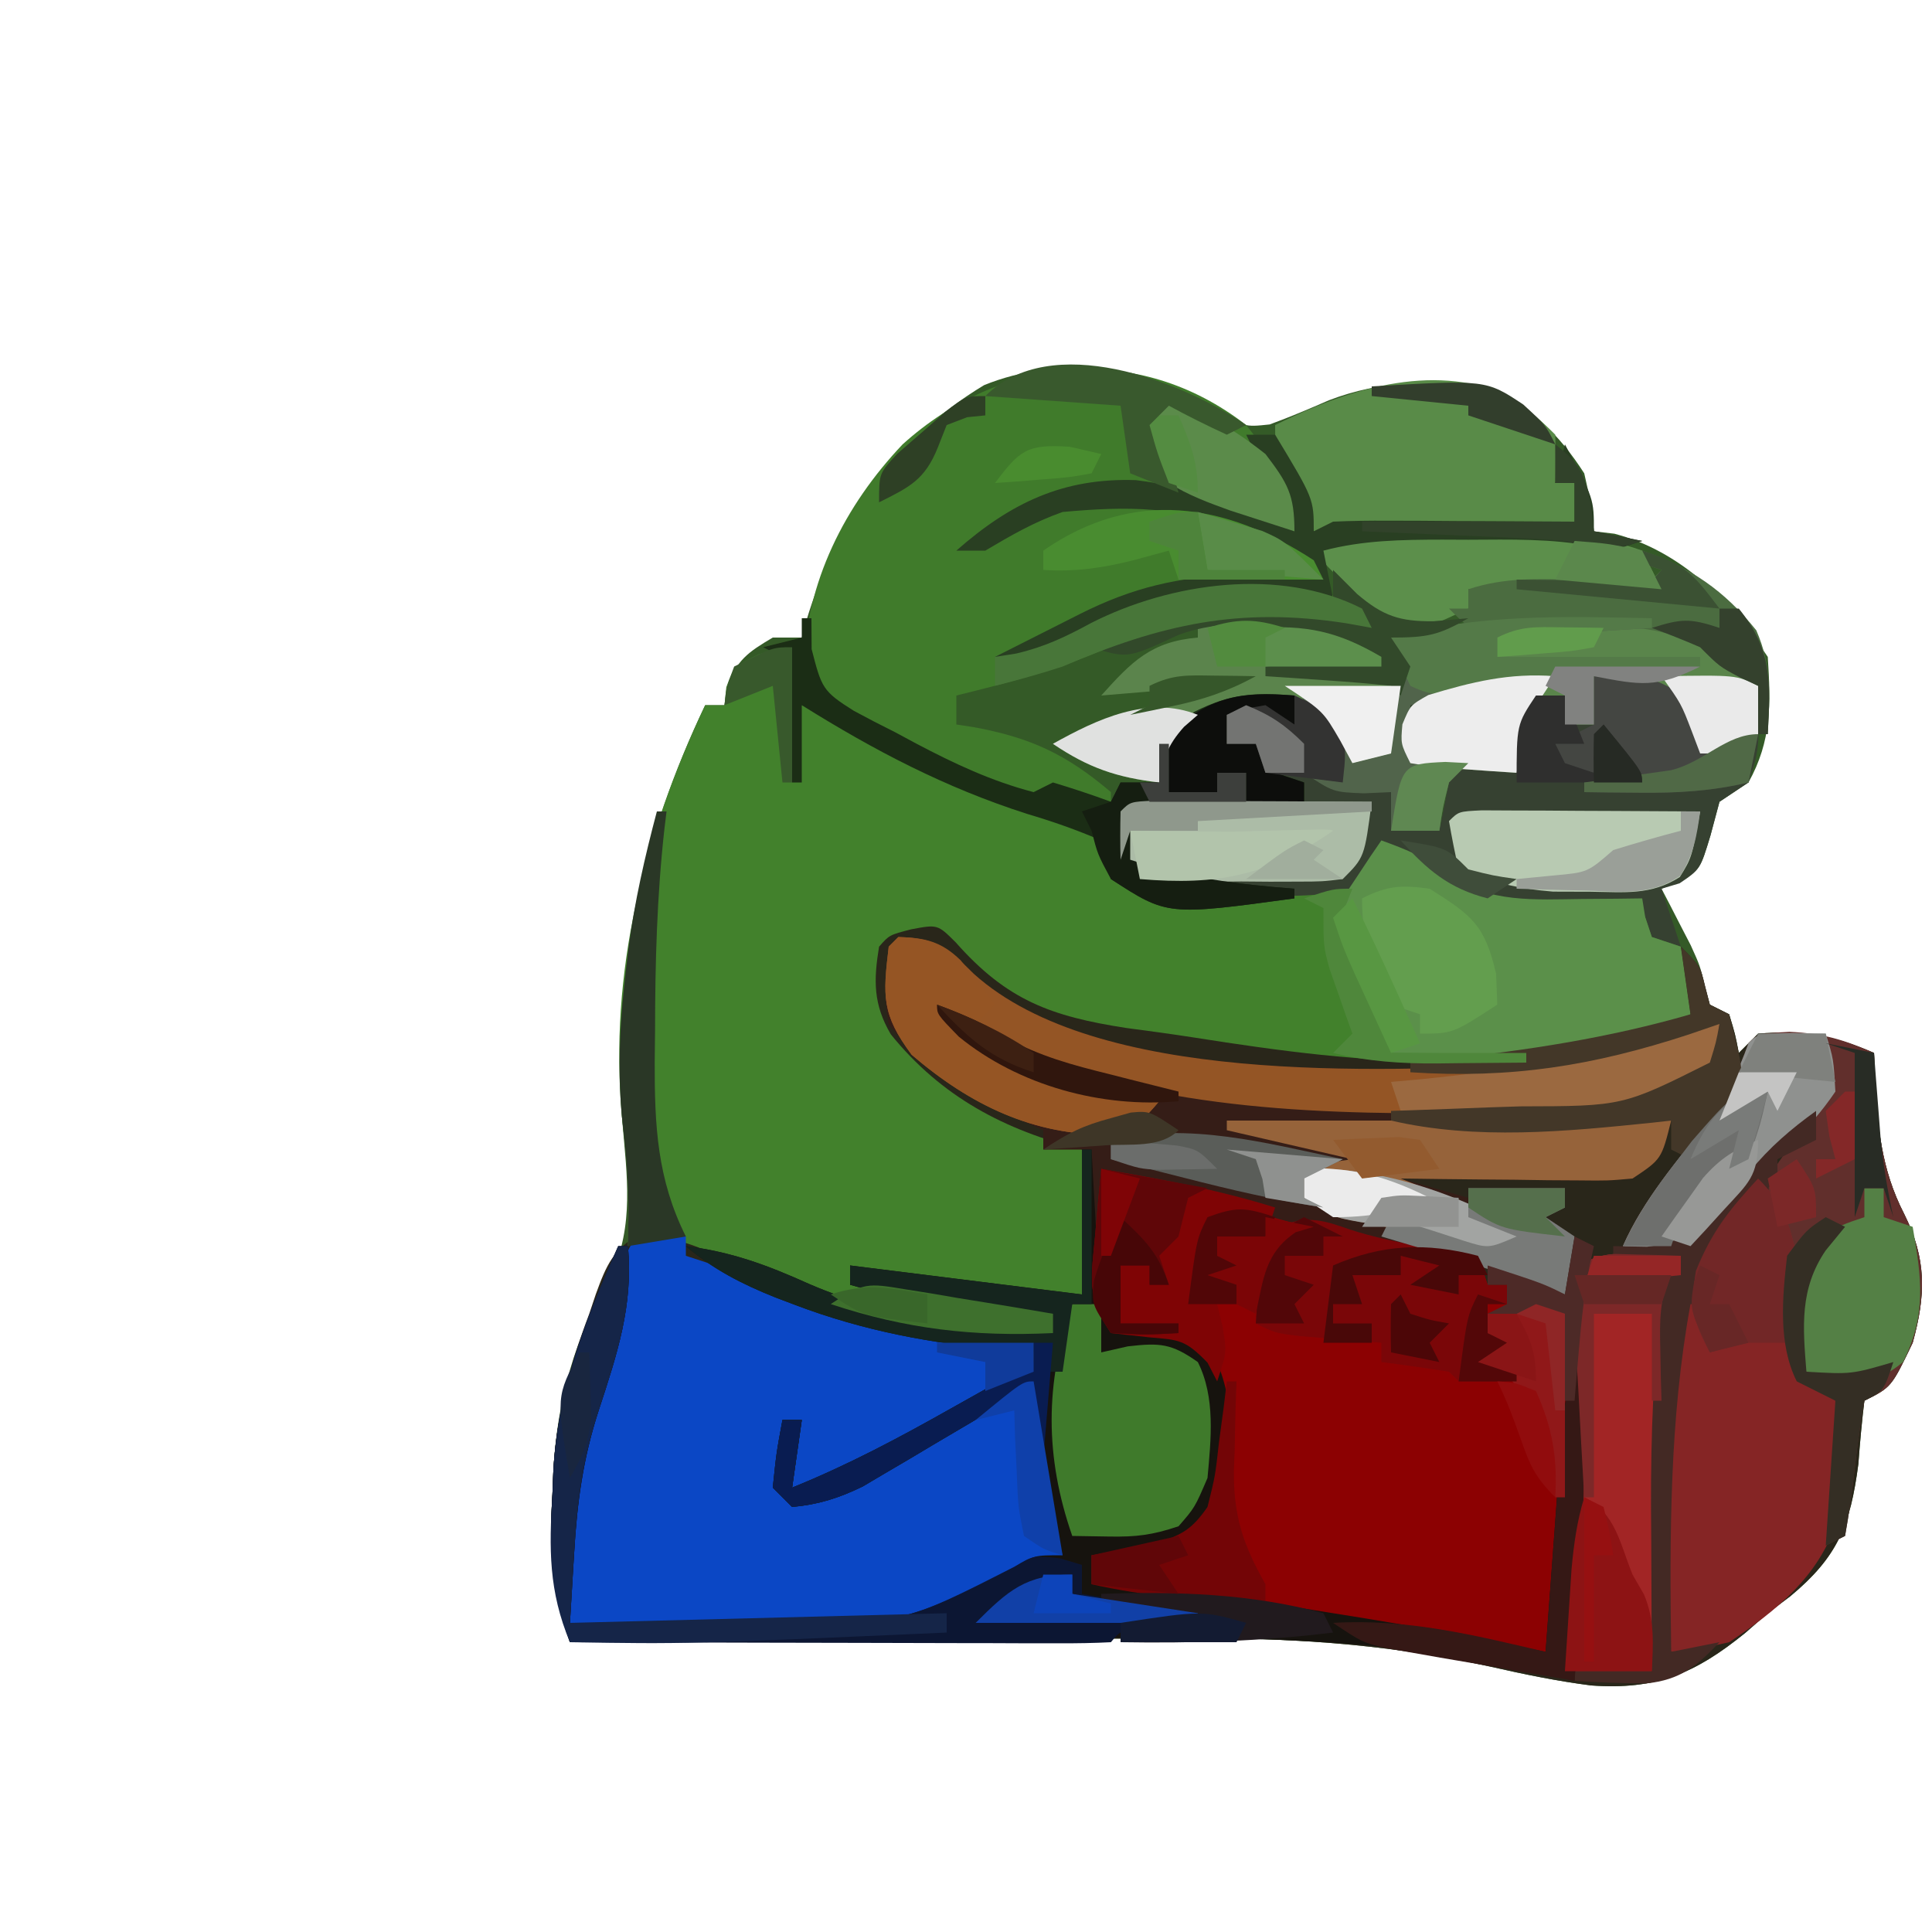 <svg xmlns="http://www.w3.org/2000/svg" version="1.1" width="100" height="100" viewBox="0 0 150 200" class="mdl-js">
<path d="M0 0 C2.819 2.035 2.819 2.035 5.5 1.75 C7.571 0.992 9.606 0.136 11.625 -0.75 C16.995 -2.808 22.395 -2.906 28.062 -2.188 C32.499 -0.048 35.4 2.671 38.062 6.812 C38.812 10.125 38.812 10.125 39.062 12.812 C39.764 12.895 40.465 12.977 41.188 13.062 C48.056 14.854 53.212 20.037 57.062 25.812 C57.374 30.648 57.483 34.481 55.062 38.812 C54.072 39.472 53.083 40.133 52.062 40.812 C51.598 42.545 51.598 42.545 51.125 44.312 C50.062 47.812 50.062 47.812 47.996 49.031 C47.358 49.289 46.72 49.547 46.062 49.812 C46.34 50.344 46.617 50.875 46.902 51.422 C47.446 52.481 47.446 52.481 48 53.562 C48.36 54.259 48.719 54.955 49.09 55.672 C50.062 57.812 50.062 57.812 50.566 60.016 C50.73 60.609 50.894 61.202 51.062 61.812 C51.722 62.142 52.383 62.472 53.062 62.812 C53.688 64.875 53.688 64.875 54.062 66.812 C54.722 66.153 55.383 65.493 56.062 64.812 C60.693 64.463 63.844 64.983 68.062 66.812 C68.101 67.955 68.101 67.955 68.141 69.121 C68.43 74.382 68.755 78.77 71.188 83.5 C73.507 88.147 73.43 91.843 72.062 96.812 C69.857 101.415 69.857 101.415 67.062 102.812 C66.796 104.994 66.6 107.184 66.438 109.375 C65.598 115.742 64.314 118.959 59.391 123.059 C58.238 123.927 58.238 123.927 57.062 124.812 C56.294 125.484 55.526 126.156 54.734 126.848 C49.53 131.07 45.492 132.775 38.775 132.289 C35.234 131.835 31.858 131.138 28.381 130.349 C17.196 127.855 6.594 127.279 -4.828 127.422 C-6.638 127.429 -8.448 127.435 -10.258 127.439 C-14.946 127.454 -19.634 127.493 -24.323 127.538 C-29.137 127.579 -33.951 127.597 -38.766 127.617 C-48.156 127.66 -57.547 127.728 -66.938 127.812 C-68.846 122.295 -69.11 118.259 -68.75 112.5 C-68.718 111.696 -68.687 110.893 -68.654 110.064 C-68.244 102.675 -66.45 96.258 -62.688 89.875 C-60.269 84.647 -61.041 79.533 -61.51 73.969 C-62.701 58.722 -59.481 44.564 -52.938 30.812 C-52.278 30.812 -51.617 30.812 -50.938 30.812 C-50.855 30.214 -50.773 29.616 -50.688 29 C-49.715 26.162 -48.493 25.316 -45.938 23.812 C-44.947 23.812 -43.958 23.812 -42.938 23.812 C-42.791 23.267 -42.644 22.722 -42.492 22.16 C-39.403 11.774 -33.443 3.35 -24.07 -2.316 C-16.456 -5.426 -6.936 -4.381 0 0 Z " fill="#345A27" transform="translate(100.938,42.188)"/>
<path d="M0 0 C2.984 0.887 3.996 1.894 6.081 4.157 C11.341 8.983 17.102 9.623 23.979 10.649 C25.731 10.947 25.731 10.947 27.518 11.25 C45.768 14.278 61.738 14.672 79.604 9.774 C79.109 6.309 79.109 6.309 78.604 2.774 C80.604 4.774 80.604 4.774 81.104 6.836 C81.269 7.476 81.434 8.115 81.604 8.774 C82.594 9.269 82.594 9.269 83.604 9.774 C84.229 11.836 84.229 11.836 84.604 13.774 C85.264 13.114 85.924 12.454 86.604 11.774 C91.235 11.424 94.386 11.944 98.604 13.774 C98.643 14.917 98.643 14.917 98.682 16.083 C98.971 21.344 99.297 25.731 101.729 30.461 C104.048 35.109 103.972 38.804 102.604 43.774 C100.399 48.377 100.399 48.377 97.604 49.774 C97.338 51.955 97.142 54.145 96.979 56.336 C96.14 62.704 94.856 65.92 89.932 70.02 C89.164 70.599 88.396 71.178 87.604 71.774 C86.836 72.446 86.067 73.117 85.276 73.809 C80.072 78.031 76.033 79.736 69.316 79.251 C65.775 78.796 62.399 78.099 58.923 77.31 C47.737 74.817 37.135 74.241 25.713 74.383 C23.904 74.391 22.094 74.396 20.284 74.4 C15.595 74.415 10.907 74.455 6.219 74.499 C1.404 74.541 -3.41 74.559 -8.224 74.579 C-17.615 74.621 -27.005 74.689 -36.396 74.774 C-38.305 69.256 -38.568 65.22 -38.208 59.461 C-38.161 58.256 -38.161 58.256 -38.113 57.026 C-37.789 51.197 -36.456 46.216 -34.396 40.774 C-34.171 40.102 -33.946 39.43 -33.714 38.738 C-32.626 35.752 -31.916 34.068 -29.102 32.476 C-25.781 31.614 -24.568 32.079 -21.474 33.477 C-20.538 33.88 -19.603 34.283 -18.638 34.698 C-17.651 35.136 -16.663 35.573 -15.646 36.024 C-5.835 40.152 2.997 42.333 13.604 42.774 C13.604 42.114 13.604 41.454 13.604 40.774 C12.758 40.725 11.913 40.676 11.042 40.625 C4.657 40.205 -1.254 39.58 -7.396 37.774 C-7.396 37.114 -7.396 36.454 -7.396 35.774 C0.524 36.764 8.444 37.754 16.604 38.774 C16.604 33.824 16.604 28.874 16.604 23.774 C14.624 23.444 12.644 23.114 10.604 22.774 C4.113 20.517 -2.265 16.036 -5.396 9.774 C-5.85 3.538 -5.85 3.538 -4.208 0.774 C-2.396 -0.226 -2.396 -0.226 0 0 Z " fill="#29261A" transform="translate(70.396,95.226)"/>
<path d="M0 0 C0.33 1.98 0.66 3.96 1 6 C1.763 6.206 2.526 6.412 3.312 6.625 C6.494 7.811 9.074 9.131 12 10.812 C17.556 13.965 23.133 15.825 29.227 17.629 C32 19 32 19 32.898 21.652 C32.949 22.814 32.949 22.814 33 24 C41.782 26.554 50.032 25.823 59 25 C59.99 22.525 59.99 22.525 61 20 C63.637 20.952 65.78 21.828 68 23.562 C72.106 26.514 76.923 26.112 81.812 26.062 C83.555 26.049 83.555 26.049 85.332 26.035 C86.212 26.024 87.093 26.012 88 26 C88.103 26.639 88.206 27.279 88.312 27.938 C88.539 28.618 88.766 29.299 89 30 C90.485 30.495 90.485 30.495 92 31 C92.495 34.465 92.495 34.465 93 38 C75.744 44.902 59.598 43.254 41.588 40.401 C39.253 40.039 36.917 39.721 34.574 39.414 C26.778 38.207 22.221 36.539 16.93 30.547 C15.062 28.689 15.062 28.689 12.32 29.203 C10.066 29.787 10.066 29.787 9 31 C8.431 34.485 8.393 36.964 10.211 40.066 C15.454 46.552 21.985 49.996 30 52 C30 56.95 30 61.9 30 67 C13 67.5 13 67.5 6 64 C6 64.66 6 65.32 6 66 C12.93 66.99 19.86 67.98 27 69 C27 69.66 27 70.32 27 71 C16.343 71.691 7.781 69.398 -2.016 65.363 C-2.689 65.086 -3.363 64.809 -4.057 64.524 C-5.369 63.977 -6.676 63.417 -7.976 62.843 C-10.649 61.707 -12.515 60.934 -15.434 61.332 C-16.209 61.663 -16.209 61.663 -17 62 C-16.979 60.928 -16.959 59.855 -16.938 58.75 C-16.919 55.3 -17.223 51.987 -17.625 48.562 C-18.948 33.652 -15.371 19.388 -9 6 C-8.34 6 -7.68 6 -7 6 C-6.938 5.381 -6.876 4.763 -6.812 4.125 C-6 2 -6 2 -3.5 0.75 C-1 0 -1 0 0 0 Z " fill="#42812C" transform="translate(57,67)"/>
<path d="M0 0 C7.305 1.133 14.264 2.878 21.344 4.992 C26.292 6.356 31.278 7.288 36.332 8.191 C37.212 8.458 38.093 8.725 39 9 C39.495 10.485 39.495 10.485 40 12 C40.66 12 41.32 12 42 12 C42 12.66 42 13.32 42 14 C42.804 13.979 43.609 13.959 44.438 13.938 C47 14 47 14 48 15 C48.103 17.843 48.14 20.657 48.125 23.5 C48.123 24.344 48.121 25.188 48.119 26.058 C48.063 34.393 47.596 42.688 47 51 C46.242 50.83 45.484 50.66 44.703 50.484 C34.413 48.296 24.057 46.799 13.638 45.358 C12.466 45.196 11.294 45.034 10.086 44.867 C9.035 44.724 7.983 44.581 6.9 44.433 C4.244 44.036 1.627 43.553 -1 43 C-1 42.01 -1 41.02 -1 40 C-0.385 39.89 0.23 39.781 0.863 39.668 C1.672 39.509 2.48 39.351 3.312 39.188 C4.113 39.037 4.914 38.886 5.738 38.73 C8.314 37.898 9.373 37.148 11 35 C12.713 30.139 12.915 24.287 11 19.5 C8.75 17.813 7.682 17.711 4.938 17.438 C3.638 17.293 2.339 17.149 1 17 C-1.557 13.165 -1.04 11.341 -0.625 6.812 C-0.514 5.54 -0.403 4.268 -0.289 2.957 C-0.194 1.981 -0.098 1.005 0 0 Z " fill="#8C0102" transform="translate(89,121)"/>
<path d="M0 0 C2.125 0.375 2.125 0.375 4 1 C4 1.66 4 2.32 4 3 C4.522 3.17 5.044 3.34 5.582 3.516 C6.686 3.879 6.686 3.879 7.812 4.25 C8.643 4.522 9.473 4.794 10.328 5.074 C12.064 5.676 13.785 6.322 15.484 7.02 C23.514 10.268 31.447 11.184 40 12 C40 12.99 40 13.98 40 15 C39.322 15.364 38.644 15.727 37.945 16.102 C32.231 19.188 26.656 22.387 21.191 25.898 C19 27 19 27 15 27 C15.33 24.69 15.66 22.38 16 20 C15.34 20 14.68 20 14 20 C14 22.31 14 24.62 14 27 C16.42 27.872 17.599 28.152 20.043 27.227 C20.751 26.816 21.458 26.404 22.188 25.98 C22.969 25.535 23.75 25.09 24.555 24.631 C25.362 24.155 26.169 23.678 27 23.188 C28.604 22.264 30.208 21.341 31.812 20.418 C32.874 19.796 32.874 19.796 33.957 19.161 C35.94 18.034 37.95 17.001 40 16 C41 22 42 28 43 34 C42.145 34.422 41.291 34.843 40.41 35.277 C39.305 35.825 38.201 36.373 37.062 36.938 C35.96 37.483 34.858 38.028 33.723 38.59 C31.152 39.747 31.152 39.747 30 41 C27.188 41.089 24.401 41.115 21.59 41.098 C20.748 41.096 19.906 41.095 19.038 41.093 C16.338 41.088 13.638 41.075 10.938 41.062 C9.111 41.057 7.285 41.053 5.459 41.049 C0.973 41.038 -3.514 41.021 -8 41 C-8.345 25.271 -8.345 25.271 -6.125 18.125 C-5.576 16.282 -5.576 16.282 -5.016 14.402 C-4.68 13.28 -4.345 12.157 -4 11 C-3.606 9.233 -3.227 7.463 -2.875 5.688 C-2 2 -2 2 0 0 Z " fill="#0B47C5" transform="translate(42,127)"/>
<path d="M0 0 C2.782 3.513 5 6.439 5 11 C4.408 10.795 3.817 10.59 3.207 10.379 C-8.68 6.308 -8.68 6.308 -20.805 8.117 C-23.25 9.343 -25.639 10.62 -28 12 C-27.165 11.567 -27.165 11.567 -26.312 11.125 C-18.48 7.315 -11.038 6.515 -2.555 9.016 C5.489 12.233 5.489 12.233 8 16 C6.877 16.026 5.754 16.052 4.598 16.078 C-5.313 16.413 -12.602 17.401 -21 23 C-20.348 22.651 -19.695 22.301 -19.023 21.941 C-10.327 17.414 -2.816 16.221 7 17 C9.809 17.887 9.809 17.887 12 19 C12.495 19.99 12.495 19.99 13 21 C11.703 20.764 11.703 20.764 10.379 20.523 C0.71 19.026 -6.836 19.831 -15.832 23.688 C-20.434 25.594 -25.171 26.81 -30 28 C-30 28.99 -30 29.98 -30 31 C-29.432 31.086 -28.863 31.173 -28.277 31.262 C-22.336 32.343 -18.612 34.075 -14 38 C-14 38.66 -14 39.32 -14 40 C-15.671 39.474 -15.671 39.474 -17.375 38.938 C-20.803 37.628 -20.803 37.628 -23 39 C-25.654 37.848 -28.185 36.639 -30.75 35.312 C-31.454 34.96 -32.158 34.607 -32.883 34.244 C-44.436 28.371 -44.436 28.371 -45.797 25.062 C-45.598 16.305 -41.552 8.314 -35.562 2 C-25.369 -7.205 -11.195 -8.682 0 0 Z " fill="#407B2B" transform="translate(104,44)"/>
<path d="M0 0 C3.87 0.114 5.033 1.033 7.812 3.812 C20.578 15.31 49.545 13.872 65.418 13.222 C70.077 12.822 74.215 11.574 78.574 9.875 C81 9 81 9 85 9 C84.685 11.917 84.399 13.571 82.375 15.75 C76.961 18.6 70.096 18.247 64.062 18.562 C61.402 18.707 58.741 18.851 56 19 C63.92 19 71.84 19 80 19 C79 23 79 23 76 25 C73.456 25.227 73.456 25.227 70.457 25.195 C68.847 25.186 68.847 25.186 67.205 25.176 C65.526 25.151 65.526 25.151 63.812 25.125 C62.681 25.116 61.55 25.107 60.385 25.098 C57.59 25.074 54.795 25.041 52 25 C54.31 25.66 56.62 26.32 59 27 C59 26.67 59 26.34 59 26 C62.3 26 65.6 26 69 26 C69 26.66 69 27.32 69 28 C68.34 28.33 67.68 28.66 67 29 C67.99 29.66 68.98 30.32 70 31 C69.67 32.98 69.34 34.96 69 37 C67.804 36.567 66.608 36.134 65.375 35.688 C61.473 34.383 57.594 33.446 53.562 32.625 C44.92 30.85 36.477 28.433 28 26 C26.655 25.616 25.31 25.232 23.965 24.848 C22.986 24.568 22.008 24.288 21 24 C21 27.3 21 30.6 21 34 C20.67 34 20.34 34 20 34 C20 30.04 20 26.08 20 22 C18.35 22 16.7 22 15 22 C15 21.34 15 20.68 15 20 C14.348 19.709 13.695 19.417 13.023 19.117 C7.314 16.439 2.805 14.106 -1 9 C-1.541 6.089 -1.356 3.998 -1 1 C-0.67 0.67 -0.34 0.34 0 0 Z " fill="#351D17" transform="translate(68,97)"/>
<path d="M0 0 C2.164 0.828 2.164 0.828 5.164 2.328 C4.834 2.988 4.504 3.648 4.164 4.328 C5.154 4.823 5.154 4.823 6.164 5.328 C6.289 11.953 6.289 11.953 5.164 15.328 C4.174 15.988 3.184 16.648 2.164 17.328 C1.855 18.483 1.545 19.638 1.227 20.828 C0.164 24.328 0.164 24.328 -1.961 25.766 C-2.58 25.951 -3.198 26.137 -3.836 26.328 C-3.176 28.308 -2.516 30.288 -1.836 32.328 C-2.826 31.998 -3.816 31.668 -4.836 31.328 C-5.331 29.843 -5.331 29.843 -5.836 28.328 C-7.23 28.38 -7.23 28.38 -8.652 28.434 C-18.968 28.659 -24.503 27.222 -32.836 21.328 C-33.826 23.803 -33.826 23.803 -34.836 26.328 C-40.186 27.317 -44.773 27.248 -50.148 26.516 C-51.221 26.391 -51.221 26.391 -52.314 26.264 C-57.58 25.584 -57.58 25.584 -59.836 23.328 C-60.023 20.766 -60.023 20.766 -59.836 18.328 C-58.836 17.328 -58.836 17.328 -57.07 17.215 C-56.321 17.22 -55.572 17.225 -54.801 17.23 C-53.992 17.234 -53.183 17.237 -52.35 17.24 C-51.499 17.249 -50.649 17.257 -49.773 17.266 C-48.919 17.27 -48.065 17.275 -47.186 17.279 C-45.069 17.291 -42.952 17.309 -40.836 17.328 C-40.836 16.668 -40.836 16.008 -40.836 15.328 C-41.826 14.998 -42.816 14.668 -43.836 14.328 C-41.961 13.703 -41.961 13.703 -39.836 13.328 C-39.176 13.988 -38.516 14.648 -37.836 15.328 C-35.848 15.726 -33.846 16.066 -31.836 16.328 C-31.836 17.648 -31.836 18.968 -31.836 20.328 C-30.186 20.328 -28.536 20.328 -26.836 20.328 C-26.506 18.678 -26.176 17.028 -25.836 15.328 C-26.475 15.039 -27.115 14.751 -27.773 14.453 C-29.836 13.328 -29.836 13.328 -30.836 11.328 C-30.66 9.309 -30.66 9.309 -29.836 7.328 C-27.98 6.316 -27.98 6.316 -25.648 5.641 C-24.841 5.403 -24.035 5.166 -23.203 4.922 C-20.43 4.226 -17.672 3.692 -14.836 3.328 C-16.816 2.998 -18.796 2.668 -20.836 2.328 C-20.836 1.668 -20.836 1.008 -20.836 0.328 C-15.467 -2.356 -5.784 -1.37 0 0 Z " fill="#364131" transform="translate(150.836,65.672)"/>
<path d="M0 0 C0.33 0 0.66 0 1 0 C1.061 1.12 1.121 2.24 1.184 3.395 C1.268 4.867 1.353 6.34 1.438 7.812 C1.477 8.55 1.516 9.288 1.557 10.049 C1.744 13.231 1.987 15.962 3 19 C4.237 18.897 5.475 18.794 6.75 18.688 C10.046 18.711 10.781 18.83 13.5 20.938 C15.945 25.929 15.682 30.588 14.188 35.875 C12.954 38.083 11.951 39.399 10 41 C7.738 41.512 7.738 41.512 5.312 41.688 C4.1 41.786 4.1 41.786 2.863 41.887 C2.248 41.924 1.634 41.961 1 42 C1 42.99 1 43.98 1 45 C1.72 45.05 2.44 45.099 3.181 45.151 C10.737 45.72 18.152 46.7 25.625 47.938 C26.679 48.107 27.734 48.277 28.82 48.451 C35.244 49.497 41.629 50.673 48 52 C48.055 51.239 48.111 50.477 48.168 49.693 C48.421 46.232 48.679 42.772 48.938 39.312 C49.025 38.114 49.112 36.916 49.201 35.682 C49.288 34.525 49.375 33.368 49.465 32.176 C49.543 31.113 49.622 30.05 49.703 28.954 C49.975 26.246 50.414 23.656 51 21 C51.33 21 51.66 21 52 21 C52.11 32.394 51.911 43.64 51 55 C49.903 54.714 48.807 54.428 47.677 54.134 C28.501 49.678 9.033 50.538 -10.523 50.725 C-15.324 50.767 -20.125 50.785 -24.926 50.805 C-34.284 50.847 -43.642 50.915 -53 51 C-54.909 45.482 -55.172 41.447 -54.812 35.688 C-54.765 34.482 -54.765 34.482 -54.717 33.252 C-54.25 24.838 -51.406 17.623 -48 10 C-47.67 10 -47.34 10 -47 10 C-46.428 16.151 -48.117 21.185 -50.027 27.012 C-51.638 31.961 -52.263 36.552 -52.562 41.75 C-52.606 42.447 -52.649 43.145 -52.693 43.863 C-52.799 45.575 -52.9 47.288 -53 49 C-47.77 49.005 -42.543 48.971 -37.314 48.902 C-35.539 48.884 -33.764 48.877 -31.99 48.88 C-18.588 49.076 -18.588 49.076 -6.791 43.282 C-5 42 -5 42 -2 42 C-2.205 41.359 -2.41 40.719 -2.621 40.059 C-2.891 39.194 -3.16 38.329 -3.438 37.438 C-3.704 36.591 -3.971 35.744 -4.246 34.871 C-5.105 31.6 -5.573 28.352 -6 25 C-6.824 25.492 -6.824 25.492 -7.665 25.994 C-10.168 27.483 -12.678 28.96 -15.188 30.438 C-16.052 30.954 -16.916 31.47 -17.807 32.002 C-18.648 32.495 -19.489 32.988 -20.355 33.496 C-21.51 34.179 -21.51 34.179 -22.688 34.877 C-25.178 36.086 -27.243 36.742 -30 37 C-30.66 36.34 -31.32 35.68 -32 35 C-31.625 31.375 -31.625 31.375 -31 28 C-30.34 28 -29.68 28 -29 28 C-29.33 30.31 -29.66 32.62 -30 35 C-24.264 32.682 -18.946 29.853 -13.562 26.812 C-12.736 26.349 -11.909 25.886 -11.057 25.408 C-9.036 24.275 -7.017 23.139 -5 22 C-5 21.67 -5 21.34 -5 21 C-6.454 20.888 -6.454 20.888 -7.938 20.773 C-15.578 20.067 -22.557 18.797 -29.75 16.062 C-30.416 15.81 -31.083 15.557 -31.77 15.296 C-35.222 13.915 -38.156 12.406 -41 10 C-36.264 10.582 -32.525 11.982 -28.188 13.938 C-19.978 17.463 -11.847 18.372 -3 19 C-3 18.34 -3 17.68 -3 17 C-3.846 16.951 -4.691 16.902 -5.562 16.852 C-11.947 16.431 -17.858 15.806 -24 14 C-24 13.34 -24 12.68 -24 12 C-12.12 13.485 -12.12 13.485 0 15 C0 10.05 0 5.1 0 0 Z " fill="#16130E" transform="translate(87,119)"/>
<path d="M0 0 C3.53 0.176 5.573 0.802 8.75 2.188 C8.776 2.949 8.802 3.711 8.828 4.496 C9.117 9.757 9.443 14.145 11.875 18.875 C14.194 23.522 14.118 27.218 12.75 32.188 C10.545 36.79 10.545 36.79 7.75 38.188 C7.332 40.507 7.014 42.845 6.75 45.188 C6.486 47.53 6.168 49.868 5.75 52.188 C4.76 52.682 4.76 52.682 3.75 53.188 C4.08 48.237 4.41 43.288 4.75 38.188 C3.43 37.528 2.11 36.867 0.75 36.188 C-0.632 33.423 -0.345 31.141 -0.312 28.062 C-0.303 26.967 -0.294 25.871 -0.285 24.742 C-0.274 23.899 -0.262 23.056 -0.25 22.188 C-0.58 22.188 -0.91 22.188 -1.25 22.188 C-2 19 -2 19 -2.25 15.188 C-0.312 12.25 -0.312 12.25 1.75 10.188 C-1.813 13.083 -5.075 15.805 -7.75 19.562 C-10.25 22.188 -10.25 22.188 -14.062 22.562 C-15.114 22.439 -16.166 22.315 -17.25 22.188 C-15.093 17.299 -11.605 13.348 -8.344 9.16 C-6.474 6.505 -5.335 4.22 -4.25 1.188 C-3.25 0.188 -3.25 0.188 0 0 Z " fill="#612F2C" transform="translate(160.25,106.812)"/>
<path d="M0 0 C2.627 2.627 3.107 4.363 4 8 C3.989 9.875 3.945 11.751 3.875 13.625 C3.611 17.845 3.611 17.845 6 21.125 C6.66 21.744 7.32 22.363 8 23 C8.461 26.037 8.224 28.948 8 32 C8.041 33.155 8.082 34.31 8.125 35.5 C6.303 41.17 1.889 44.75 -3 48 C-6.332 48.758 -6.332 48.758 -9 49 C-11.658 41.026 -9.847 31.311 -9.125 23.062 C-9.046 22.049 -8.968 21.035 -8.887 19.99 C-8.803 19.015 -8.719 18.04 -8.633 17.035 C-8.559 16.163 -8.486 15.29 -8.411 14.391 C-7.676 10.113 -5.477 7.143 -2.875 3.75 C-2.067 2.69 -2.067 2.69 -1.242 1.609 C-0.832 1.078 -0.422 0.547 0 0 Z " fill="#852525" transform="translate(157,122)"/>
<path d="M0 0 C2.637 0.952 4.78 1.828 7 3.562 C11.106 6.514 15.923 6.112 20.812 6.062 C22.555 6.049 22.555 6.049 24.332 6.035 C25.212 6.024 26.093 6.012 27 6 C27.155 6.959 27.155 6.959 27.312 7.938 C27.539 8.618 27.766 9.299 28 10 C28.99 10.33 29.98 10.66 31 11 C31.495 14.465 31.495 14.465 32 18 C30.751 18.482 29.501 18.96 28.25 19.438 C27.554 19.704 26.858 19.971 26.141 20.246 C22.494 21.53 19.328 22.124 15.453 22.098 C14.609 22.094 13.764 22.091 12.895 22.088 C12.022 22.08 11.149 22.071 10.25 22.062 C9.362 22.058 8.474 22.053 7.559 22.049 C5.372 22.037 3.186 22.021 1 22 C0.186 20.23 -0.626 18.459 -1.438 16.688 C-1.89 15.701 -2.342 14.715 -2.809 13.699 C-4 11 -4 11 -5 8 C-4.004 5.957 -4.004 5.957 -2.562 3.812 C-2.089 3.097 -1.616 2.382 -1.129 1.645 C-0.756 1.102 -0.384 0.559 0 0 Z " fill="#5B904A" transform="translate(118,87)"/>
<path d="M0 0 C3.87 0.114 5.033 1.033 7.812 3.812 C20.578 15.31 49.545 13.872 65.418 13.222 C70.077 12.822 74.215 11.574 78.574 9.875 C81 9 81 9 85 9 C84.685 11.917 84.399 13.571 82.375 15.75 C75.131 19.563 65.288 18.242 57.25 18.25 C56.513 18.251 55.776 18.252 55.017 18.253 C37.813 18.237 21.571 16.981 6 9 C10.501 12.337 14.448 13.967 19.875 15.25 C20.563 15.423 21.252 15.595 21.961 15.773 C23.638 16.193 25.319 16.598 27 17 C25.436 18.844 24.472 19.884 22.09 20.469 C14.026 20.586 7.453 17.407 1.375 12.188 C-1.748 7.995 -1.605 6.099 -1 1 C-0.67 0.67 -0.34 0.34 0 0 Z " fill="#945525" transform="translate(68,97)"/>
<path d="M0 0 C1.83 1.198 3.395 2.583 4.941 4.129 C4.982 5.795 4.984 7.463 4.941 9.129 C5.601 9.129 6.261 9.129 6.941 9.129 C6.941 10.449 6.941 11.769 6.941 13.129 C-6.424 13.624 -6.424 13.624 -20.059 14.129 C-24.059 6.129 -24.059 6.129 -24.059 3.129 C-16.693 -0.521 -8.021 -3.394 0 0 Z " fill="#598B48" transform="translate(131.059,40.871)"/>
<path d="M0 0 C1.218 0.035 1.218 0.035 2.461 0.07 C3.687 0.097 3.687 0.097 4.938 0.125 C5.877 0.16 5.877 0.16 6.836 0.195 C6.514 0.671 6.193 1.147 5.862 1.638 C4.343 5.424 4.478 9.071 4.422 13.117 C4.403 13.977 4.383 14.837 4.363 15.723 C4.304 18.464 4.257 21.204 4.211 23.945 C4.173 25.806 4.134 27.667 4.094 29.527 C3.998 34.083 3.914 38.639 3.836 43.195 C0.866 43.195 -2.104 43.195 -5.164 43.195 C-5.092 42.498 -5.02 41.801 -4.945 41.082 C-4.07 31.13 -4.12 21.249 -4.289 11.264 C-4.301 10.123 -4.312 8.981 -4.324 7.805 C-4.341 6.773 -4.358 5.742 -4.375 4.679 C-4.099 1.431 -3.318 0.299 0 0 Z " fill="#A22525" transform="translate(142.164,129.805)"/>
<path d="M0 0 C0.99 0 1.98 0 3 0 C3 1.65 3 3.3 3 5 C3.908 4.794 4.815 4.588 5.75 4.375 C9.12 3.986 10.282 4.087 13 6 C14.842 9.684 14.361 13.97 14 18 C12.688 21.062 12.688 21.062 11 23 C8.249 23.917 6.641 24.109 3.812 24.062 C1.925 24.032 1.925 24.032 0 24 C-2.845 15.82 -2.845 8.18 0 0 Z " fill="#3F7A2B" transform="translate(86,135)"/>
<path d="M0 0 C4.267 1.358 8.741 1.934 13.148 2.684 C13.478 3.674 13.808 4.664 14.148 5.684 C14.808 5.684 15.468 5.684 16.148 5.684 C16.148 6.344 16.148 7.004 16.148 7.684 C15.488 7.684 14.828 7.684 14.148 7.684 C14.148 8.674 14.148 9.664 14.148 10.684 C15.138 11.014 16.128 11.344 17.148 11.684 C17.148 13.017 17.148 14.35 17.148 15.684 C15.149 15.726 13.148 15.724 11.148 15.684 C10.818 15.354 10.488 15.024 10.148 14.684 C7.82 14.316 5.487 13.981 3.148 13.684 C3.148 13.024 3.148 12.364 3.148 11.684 C1.992 11.593 1.992 11.593 0.812 11.5 C-0.19 11.416 -1.193 11.332 -2.227 11.246 C-3.224 11.165 -4.222 11.084 -5.25 11 C-7.852 10.684 -7.852 10.684 -9.852 9.684 C-9.372 2.364 -9.372 2.364 -7.227 -0.441 C-4.364 -1.496 -2.823 -0.992 0 0 Z " fill="#7A0608" transform="translate(114.852,127.316)"/>
<path d="M0 0 C0.33 0 0.66 0 1 0 C1.572 6.151 -0.117 11.185 -2.027 17.012 C-3.638 21.961 -4.263 26.552 -4.562 31.75 C-4.606 32.447 -4.649 33.145 -4.693 33.863 C-4.799 35.575 -4.9 37.288 -5 39 C0.23 39.005 5.457 38.971 10.686 38.902 C12.461 38.884 14.236 38.877 16.01 38.88 C29.374 39.125 29.374 39.125 41.014 33.184 C43 32 43 32 45.755 32.32 C46.496 32.544 47.237 32.769 48 33 C48 33.99 48 34.98 48 36 C51.96 36.66 55.92 37.32 60 38 C60 38.33 60 38.66 60 39 C57.949 39.228 55.898 39.456 53.848 39.684 C51.989 39.819 51.989 39.819 51 41 C49.251 41.094 47.498 41.117 45.746 41.114 C44.625 41.113 43.504 41.113 42.349 41.113 C40.519 41.106 40.519 41.106 38.652 41.098 C37.411 41.096 36.169 41.095 34.89 41.093 C31.584 41.089 28.278 41.08 24.972 41.069 C21.6 41.058 18.229 41.054 14.857 41.049 C8.238 41.038 1.619 41.021 -5 41 C-6.999 35.527 -7.17 31.413 -6.812 25.688 C-6.781 24.884 -6.749 24.08 -6.717 23.252 C-6.25 14.838 -3.406 7.623 0 0 Z " fill="#0C1633" transform="translate(39,129)"/>
<path d="M0 0 C15.18 0 30.36 0 46 0 C45 4 45 4 42 6 C39.456 6.227 39.456 6.227 36.457 6.195 C34.847 6.186 34.847 6.186 33.205 6.176 C31.526 6.151 31.526 6.151 29.812 6.125 C28.681 6.116 27.55 6.107 26.385 6.098 C23.59 6.074 20.795 6.041 18 6 C18.843 6.338 19.686 6.675 20.555 7.023 C22.198 7.692 22.198 7.692 23.875 8.375 C25.511 9.036 25.511 9.036 27.18 9.711 C30 11 30 11 32 13 C28.147 14.03 25.819 13.919 22.062 12.625 C19.169 11.673 16.582 10.932 13.562 10.438 C11 10 11 10 8 8 C8 7.34 8 6.68 8 6 C7.34 5.67 6.68 5.34 6 5 C9.465 4.505 9.465 4.505 13 4 C8.71 3.01 4.42 2.02 0 1 C0 0.67 0 0.34 0 0 Z " fill="#96633A" transform="translate(102,116)"/>
<path d="M0 0 C7.273 -0.346 14.275 -0.068 20.125 4.75 C21.403 8.036 20.716 10.616 20 14 C18.68 14.33 17.36 14.66 16 15 C15.319 13.793 15.319 13.793 14.625 12.562 C13.253 9.911 13.253 9.911 11 9 C6.204 8.6 3.892 8.546 -0.438 10.75 C-2.937 12.944 -3.768 13.751 -4 17 C-8.389 16.49 -11.337 15.478 -15 13 C-11.551 11.105 -8.012 10.004 -4.25 8.875 C-3.08 8.522 -1.909 8.169 -0.703 7.805 C0.189 7.539 1.081 7.274 2 7 C-3.94 7.495 -3.94 7.495 -10 8 C-6.827 4.464 -4.833 2.414 0 2 C0 1.34 0 0.68 0 0 Z " fill="#5B844C" transform="translate(99,64)"/>
<path d="M0 0 C2.164 0.828 2.164 0.828 5.164 2.328 C4.834 2.988 4.504 3.648 4.164 4.328 C4.824 4.658 5.484 4.988 6.164 5.328 C6.352 7.703 6.352 7.703 6.164 10.328 C3.164 12.328 3.164 12.328 0.164 12.328 C-0.104 11.544 -0.372 10.761 -0.648 9.953 C-1.684 7.047 -1.684 7.047 -4.836 5.328 C-6.826 4.938 -8.826 4.596 -10.836 4.328 C-10.836 5.978 -10.836 7.628 -10.836 9.328 C-11.826 9.328 -12.816 9.328 -13.836 9.328 C-13.836 8.338 -13.836 7.348 -13.836 6.328 C-14.826 6.658 -15.816 6.988 -16.836 7.328 C-18.066 10.84 -18.066 10.84 -18.836 14.328 C-20.649 14.215 -22.462 14.087 -24.273 13.953 C-25.283 13.884 -26.292 13.814 -27.332 13.742 C-28.158 13.606 -28.985 13.469 -29.836 13.328 C-30.836 11.328 -30.836 11.328 -30.66 9.309 C-29.836 7.328 -29.836 7.328 -27.98 6.316 C-27.211 6.093 -26.441 5.87 -25.648 5.641 C-24.841 5.403 -24.035 5.166 -23.203 4.922 C-20.43 4.226 -17.672 3.692 -14.836 3.328 C-17.806 2.833 -17.806 2.833 -20.836 2.328 C-20.836 1.668 -20.836 1.008 -20.836 0.328 C-15.467 -2.356 -5.784 -1.37 0 0 Z " fill="#5A854B" transform="translate(150.836,65.672)"/>
<path d="M0 0 C0.33 0 0.66 0 1 0 C1.006 1.056 1.013 2.111 1.02 3.199 C2.054 7.208 2.147 7.549 5.387 9.582 C6.807 10.351 8.241 11.094 9.688 11.812 C10.396 12.193 11.104 12.574 11.834 12.967 C15.771 15.043 19.673 16.878 24 18 C24.66 17.67 25.32 17.34 26 17 C28.019 17.606 30.023 18.269 32 19 C32.33 18.34 32.66 17.68 33 17 C34.32 17 35.64 17 37 17 C37.041 16.258 37.083 15.515 37.125 14.75 C38 12 38 12 40.625 9.688 C44.411 7.794 46.824 7.666 51 8 C51.495 9.98 51.495 9.98 52 12 C51.051 11.67 50.102 11.34 49.125 11 C46.229 9.898 46.229 9.898 44 10 C44 10.99 44 11.98 44 13 C45.32 12.67 46.64 12.34 48 12 C48.155 12.959 48.155 12.959 48.312 13.938 C48.539 14.618 48.766 15.299 49 16 C49.99 16.33 50.98 16.66 52 17 C52 17.66 52 18.32 52 19 C46.06 19.33 40.12 19.66 34 20 C34 21.65 34 23.3 34 25 C39.648 26.842 45.085 27.548 51 28 C51 28.33 51 28.66 51 29 C37.878 30.788 37.878 30.788 32 27 C31.936 26.359 31.871 25.719 31.805 25.059 C31.406 24.04 31.406 24.04 31 23 C28.413 21.893 25.995 21.045 23.312 20.25 C14.827 17.528 7.536 13.706 0 9 C0 11.64 0 14.28 0 17 C-0.33 17 -0.66 17 -1 17 C-1.049 16.073 -1.098 15.146 -1.148 14.191 C-1.223 12.994 -1.298 11.796 -1.375 10.562 C-1.445 9.368 -1.514 8.173 -1.586 6.941 C-1.723 5.971 -1.859 5 -2 4 C-2.66 3.67 -3.32 3.34 -4 3 C-2.68 2.67 -1.36 2.34 0 2 C0 1.34 0 0.68 0 0 Z " fill="#1B2D15" transform="translate(58,64)"/>
<path d="M0 0 C0 0.33 0 0.66 0 1 C-7.92 1.495 -7.92 1.495 -16 2 C-16 2.66 -16 3.32 -16 4 C-9.07 4 -2.14 4 5 4 C5 4.33 5 4.66 5 5 C4.116 5.075 4.116 5.075 3.215 5.152 C0.497 5.387 -2.22 5.631 -4.938 5.875 C-5.864 5.954 -6.79 6.032 -7.744 6.113 C-13.646 6.652 -19.241 7.594 -25 9 C-25 10.65 -25 12.3 -25 14 C-22.03 14.495 -22.03 14.495 -19 15 C-19.66 15.66 -20.32 16.32 -21 17 C-21.648 19.571 -21.648 19.571 -22 22 C-23.65 22 -25.3 22 -27 22 C-27 20.68 -27 19.36 -27 18 C-28.392 18.062 -28.392 18.062 -29.812 18.125 C-33 18 -33 18 -36 16 C-37.32 16 -38.64 16 -40 16 C-40.33 15.01 -40.66 14.02 -41 13 C-41.99 13 -42.98 13 -44 13 C-44 12.01 -44 11.02 -44 10 C-42.188 9.375 -42.188 9.375 -40 9 C-39.01 9.66 -38.02 10.32 -37 11 C-36.67 10.01 -36.34 9.02 -36 8 C-34.291 9.623 -32.626 11.293 -31 13 C-31 13.66 -31 14.32 -31 15 C-29.68 14.67 -28.36 14.34 -27 14 C-26.804 12.564 -26.619 11.126 -26.438 9.688 C-26.333 8.887 -26.229 8.086 -26.121 7.262 C-25.852 4.832 -25.852 4.832 -27 2 C-18.044 -0.465 -9.198 -0.192 0 0 Z " fill="#51644B" transform="translate(146,64)"/>
<path d="M0 0 C6.111 1.039 12.077 2.157 18 4 C17.67 4.99 17.34 5.98 17 7 C15.35 7 13.7 7 12 7 C12 7.66 12 8.32 12 9 C12.99 9.33 13.98 9.66 15 10 C14.67 11.32 14.34 12.64 14 14 C13.34 14 12.68 14 12 14 C12.278 15.145 12.278 15.145 12.562 16.312 C13 19 13 19 12 22 C11.67 21.361 11.34 20.721 11 20.062 C8.7 17.69 8.095 17.701 4.938 17.438 C3.638 17.293 2.339 17.149 1 17 C-1.557 13.165 -1.04 11.341 -0.625 6.812 C-0.514 5.54 -0.403 4.268 -0.289 2.957 C-0.194 1.981 -0.098 1.005 0 0 Z " fill="#7F0405" transform="translate(89,121)"/>
<path d="M0 0 C1.563 0.008 1.563 0.008 3.158 0.016 C4.283 0.019 5.407 0.022 6.566 0.026 C7.75 0.034 8.934 0.042 10.154 0.051 C11.342 0.056 12.53 0.06 13.754 0.065 C16.7 0.077 19.646 0.093 22.592 0.114 C21.842 5.864 21.842 5.864 19.592 8.114 C17.469 8.372 17.469 8.372 14.873 8.379 C13.941 8.382 13.009 8.384 12.049 8.387 C11.073 8.379 10.097 8.371 9.092 8.364 C8.116 8.371 7.14 8.379 6.135 8.387 C5.203 8.384 4.271 8.382 3.31 8.379 C2.454 8.377 1.597 8.375 0.715 8.372 C-1.408 8.114 -1.408 8.114 -3.408 6.114 C-3.596 3.551 -3.596 3.551 -3.408 1.114 C-2.408 0.114 -2.408 0.114 0 0 Z " fill="#ACBCA7" transform="translate(94.408,82.886)"/>
<path d="M0 0 C1.29 -0.018 1.29 -0.018 2.605 -0.037 C8.106 -0.05 12.915 0.34 18.125 2.188 C18.785 3.507 19.445 4.827 20.125 6.188 C13.525 6.188 6.925 6.188 0.125 6.188 C0.125 6.848 0.125 7.508 0.125 8.188 C-4.26 10.258 -4.26 10.258 -6.812 9.965 C-9.388 8.994 -10.726 7.668 -12.625 5.688 C-13.239 5.058 -13.852 4.429 -14.484 3.781 C-15.875 2.188 -15.875 2.188 -15.875 1.188 C-10.557 0.098 -5.403 0.004 0 0 Z " fill="#5C8F4B" transform="translate(126.875,54.812)"/>
<path d="M0 0 C0.33 0 0.66 0 1 0 C1 5.28 1 10.56 1 16 C0.34 16 -0.32 16 -1 16 C-1.33 18.31 -1.66 20.62 -2 23 C-2.66 23 -3.32 23 -4 23 C-4 25.97 -4 28.94 -4 32 C-4.33 32 -4.66 32 -5 32 C-5.495 28.535 -5.495 28.535 -6 25 C-6.824 25.492 -6.824 25.492 -7.665 25.994 C-10.168 27.483 -12.678 28.96 -15.188 30.438 C-16.052 30.954 -16.916 31.47 -17.807 32.002 C-18.648 32.495 -19.489 32.988 -20.355 33.496 C-21.51 34.179 -21.51 34.179 -22.688 34.877 C-25.178 36.086 -27.243 36.742 -30 37 C-30.66 36.34 -31.32 35.68 -32 35 C-31.625 31.375 -31.625 31.375 -31 28 C-30.34 28 -29.68 28 -29 28 C-29.33 30.31 -29.66 32.62 -30 35 C-24.264 32.682 -18.946 29.853 -13.562 26.812 C-12.736 26.349 -11.909 25.886 -11.057 25.408 C-9.036 24.275 -7.017 23.139 -5 22 C-5 21.67 -5 21.34 -5 21 C-6.454 20.888 -6.454 20.888 -7.938 20.773 C-15.578 20.067 -22.557 18.797 -29.75 16.062 C-30.75 15.683 -30.75 15.683 -31.77 15.296 C-35.222 13.915 -38.156 12.406 -41 10 C-36.264 10.582 -32.525 11.982 -28.188 13.938 C-19.978 17.463 -11.847 18.372 -3 19 C-3 18.34 -3 17.68 -3 17 C-3.846 16.951 -4.691 16.902 -5.562 16.852 C-11.947 16.431 -17.858 15.806 -24 14 C-24 13.34 -24 12.68 -24 12 C-12.12 13.485 -12.12 13.485 0 15 C0 10.05 0 5.1 0 0 Z " fill="#15251E" transform="translate(87,119)"/>
<path d="M0 0 C1.134 0.021 2.269 0.041 3.438 0.062 C4.25 2.688 4.25 2.688 4.438 6.062 C1.585 10.257 -1.614 12.903 -5.562 16.062 C-6.366 17.137 -7.157 18.221 -7.938 19.312 C-10.562 22.062 -10.562 22.062 -14.375 22.438 C-15.427 22.314 -16.479 22.19 -17.562 22.062 C-15.405 17.174 -11.918 13.223 -8.656 9.035 C-6.786 6.38 -5.647 4.095 -4.562 1.062 C-3.562 0.062 -3.562 0.062 0 0 Z " fill="#8F918F" transform="translate(160.562,106.938)"/>
<path d="M0 0 C0.99 0 1.98 0 3 0 C7 6.625 7 6.625 7 10 C7.66 9.67 8.32 9.34 9 9 C10.886 8.915 12.776 8.893 14.664 8.902 C15.786 8.906 16.907 8.909 18.062 8.912 C19.238 8.92 20.414 8.929 21.625 8.938 C22.808 8.942 23.992 8.947 25.211 8.951 C28.141 8.963 31.07 8.979 34 9 C34 7.68 34 6.36 34 5 C33.34 5 32.68 5 32 5 C32.33 3.68 32.66 2.36 33 1 C36 6.625 36 6.625 36 10 C37.65 10.33 39.3 10.66 41 11 C38 12 38 12 35.938 11.57 C31.629 10.734 27.378 10.856 23 10.875 C22.111 10.871 21.221 10.867 20.305 10.863 C16.079 10.87 12.117 10.919 8 12 C8.495 14.475 8.495 14.475 9 17 C8.094 16.977 7.188 16.954 6.254 16.93 C-4.388 16.772 -11.999 17.313 -21.055 23.074 C-23 24 -23 24 -26 23 C-23.73 21.852 -21.459 20.706 -19.188 19.562 C-18.224 19.074 -18.224 19.074 -17.24 18.576 C-11.6 15.741 -7.061 14.77 -0.812 14.438 C0.312 14.373 0.312 14.373 1.459 14.307 C3.306 14.201 5.153 14.1 7 14 C5.397 13.185 3.793 12.373 2.188 11.562 C0.848 10.884 0.848 10.884 -0.52 10.191 C-6.518 7.31 -12.454 7.405 -19 8 C-21.964 9.049 -24.275 10.385 -27 12 C-27.99 12 -28.98 12 -30 12 C-24.361 7.045 -18.928 4.446 -11.406 4.703 C-5.608 5.418 -0.156 7.286 5 10 C4.723 9.446 4.446 8.891 4.16 8.32 C2.08 4.16 2.08 4.16 0 0 Z " fill="#293F22" transform="translate(104,45)"/>
<path d="M0 0 C1.563 0.008 1.563 0.008 3.158 0.016 C4.283 0.019 5.407 0.022 6.566 0.026 C7.75 0.034 8.934 0.042 10.154 0.051 C11.342 0.056 12.53 0.06 13.754 0.065 C16.7 0.077 19.646 0.093 22.592 0.114 C21.73 4.889 21.73 4.889 20.486 6.906 C17.492 8.814 14.78 8.471 11.279 8.426 C9.336 8.42 9.336 8.42 7.353 8.414 C3.76 8.127 0.936 7.415 -2.408 6.114 C-2.791 4.457 -3.122 2.789 -3.408 1.114 C-2.408 0.114 -2.408 0.114 0 0 Z " fill="#B8CAB2" transform="translate(128.408,83.886)"/>
<path d="M0 0 C2.756 0.077 4.442 0.455 6.441 2.406 C7.677 3.898 8.843 5.446 10 7 C9.34 7.66 8.68 8.32 8 9 C7.34 9 6.68 9 6 9 C10.501 12.337 14.448 13.967 19.875 15.25 C20.563 15.423 21.252 15.595 21.961 15.773 C23.638 16.193 25.319 16.598 27 17 C25.436 18.844 24.472 19.884 22.09 20.469 C14.026 20.586 7.453 17.407 1.375 12.188 C-1.748 7.995 -1.605 6.099 -1 1 C-0.67 0.67 -0.34 0.34 0 0 Z " fill="#955524" transform="translate(68,97)"/>
<path d="M0 0 C0.66 0 1.32 0 2 0 C2 0.99 2 1.98 2 3 C2.99 3.33 3.98 3.66 5 4 C5.91 9.276 6.481 13.038 4 18 C1.423 20.117 0.163 20.013 -3.188 19.75 C-4.116 19.503 -5.044 19.255 -6 19 C-7.555 15.89 -7.286 13.437 -7 10 C-3.947 4.316 -3.947 4.316 0 3 C0 2.01 0 1.02 0 0 Z " fill="#548045" transform="translate(168,123)"/>
<path d="M0 0 C5.002 1.715 8.488 4.123 11.812 8.25 C13.443 12.026 13.208 14.907 13 19 C12.67 19 12.34 19 12 19 C12 17.35 12 15.7 12 14 C11.381 13.711 10.762 13.422 10.125 13.125 C8 12 8 12 6 10 C1.272 7.366 -3.447 7.842 -8.688 8 C-10.399 8.051 -12.112 8.093 -13.824 8.125 C-14.578 8.148 -15.332 8.171 -16.108 8.195 C-18 8 -18 8 -20 6 C-19.34 6 -18.68 6 -18 6 C-18 5.34 -18 4.68 -18 4 C-14.25 2.75 -10.775 2.931 -6.875 3 C-4.244 3.046 -1.633 3.047 1 3 C1.33 2.67 1.66 2.34 2 2 C1.01 1.67 0.02 1.34 -1 1 C-0.67 0.67 -0.34 0.34 0 0 Z " fill="#4B6C40" transform="translate(145,57)"/>
<path d="M0 0 C-0.315 2.917 -0.601 4.571 -2.625 6.75 C-8.687 9.941 -16.274 9.122 -22.938 9.062 C-23.908 9.058 -24.878 9.053 -25.877 9.049 C-28.251 9.037 -30.626 9.021 -33 9 C-33.33 8.01 -33.66 7.02 -34 6 C-32.924 5.902 -31.847 5.804 -30.738 5.703 C-22.307 4.864 -14.66 3.62 -6.637 0.805 C-4 0 -4 0 0 0 Z " fill="#9B6940" transform="translate(153,106)"/>
<path d="M0 0 C4.356 2.764 5.706 3.719 6.875 8.812 C6.916 9.864 6.957 10.916 7 12 C2.375 15 2.375 15 -1 15 C-1 14.34 -1 13.68 -1 13 C-1.99 12.67 -2.98 12.34 -4 12 C-6.025 8.024 -7 5.495 -7 1 C-4.34 -0.33 -2.967 -0.405 0 0 Z " fill="#639E4E" transform="translate(123,92)"/>
<path d="M0 0 C2 2 2 2 2.5 4.062 C2.748 5.022 2.748 5.022 3 6 C3.66 6.33 4.32 6.66 5 7 C6.707 13.601 6.707 13.601 4.945 17.086 C3.715 18.789 2.364 20.403 1 22 C0.34 21.67 -0.32 21.34 -1 21 C-1 20.01 -1 19.02 -1 18 C-1.643 18.072 -2.286 18.144 -2.949 18.219 C-11.878 19.136 -21.183 20.05 -30 18 C-30 17.67 -30 17.34 -30 17 C-29.381 16.98 -28.761 16.96 -28.123 16.94 C-25.269 16.844 -22.416 16.734 -19.562 16.625 C-18.589 16.594 -17.615 16.563 -16.611 16.531 C-6.005 16.51 -6.005 16.51 3 12 C3.643 9.931 3.643 9.931 4 8 C2.947 8.361 1.894 8.722 0.809 9.094 C-9.11 12.338 -17.555 13.684 -28 13 C-28 12.67 -28 12.34 -28 12 C-26.368 11.836 -26.368 11.836 -24.703 11.668 C-15.922 10.737 -7.511 9.46 1 7 C0.67 4.69 0.34 2.38 0 0 Z " fill="#433728" transform="translate(149,98)"/>
<path d="M0 0 C3.773 -0.351 5.592 -0.248 8.875 1.75 C11 4 11 4 11 8 C12.98 7.34 14.96 6.68 17 6 C16.67 7.65 16.34 9.3 16 11 C12.163 11.904 8.625 12.106 4.688 12.062 C3.619 12.053 2.55 12.044 1.449 12.035 C0.641 12.024 -0.167 12.012 -1 12 C-1 11.67 -1 11.34 -1 11 C0.65 10.67 2.3 10.34 4 10 C3.01 8.68 2.02 7.36 1 6 C0.67 7.32 0.34 8.64 0 10 C-1.32 9.67 -2.64 9.34 -4 9 C-4 8.34 -4 7.68 -4 7 C-2.68 6.34 -1.36 5.68 0 5 C0 3.35 0 1.7 0 0 Z " fill="#444642" transform="translate(140,70)"/>
<path d="M0 0 C0 0.99 0 1.98 0 3 C-1.98 3.99 -1.98 3.99 -4 5 C-4 5.66 -4 6.32 -4 7 C-5.645 8.688 -7.313 10.354 -9 12 C-10.945 14.918 -11.453 16.625 -12 20 C-12.33 20 -12.66 20 -13 20 C-15.172 31.826 -15.169 44.012 -15 56 C-12.525 55.505 -12.525 55.505 -10 55 C-12.349 57.505 -14.091 58.906 -17.559 59.266 C-20.05 59.251 -22.515 59.174 -25 59 C-25 58.67 -25 58.34 -25 58 C-22.36 58 -19.72 58 -17 58 C-17.005 57.209 -17.01 56.419 -17.016 55.604 C-17.037 51.965 -17.05 48.326 -17.062 44.688 C-17.071 43.444 -17.079 42.201 -17.088 40.92 C-17.107 33.551 -16.839 26.322 -16 19 C-16.66 18.67 -17.32 18.34 -18 18 C-17.01 17.67 -16.02 17.34 -15 17 C-14.67 16.34 -14.34 15.68 -14 15 C-16.31 15 -18.62 15 -21 15 C-21 14.67 -21 14.34 -21 14 C-19.845 14.021 -18.69 14.041 -17.5 14.062 C-12.204 13.444 -10.037 10.204 -6.832 6.234 C-4.805 3.762 -2.593 1.864 0 0 Z " fill="#432924" transform="translate(163,115)"/>
<path d="M0 0 C0.33 0 0.66 0 1 0 C1.572 6.151 -0.117 11.185 -2.027 17.012 C-4.56 24.794 -4.388 29.816 -5 39 C7.87 38.67 20.74 38.34 34 38 C34 38.66 34 39.32 34 40 C7.042 41.194 7.042 41.194 -5 41 C-7.217 35.702 -7.163 31.292 -6.812 25.688 C-6.781 24.884 -6.749 24.08 -6.717 23.252 C-6.25 14.838 -3.406 7.623 0 0 Z " fill="#152548" transform="translate(39,129)"/>
<path d="M0 0 C0.33 0.66 0.66 1.32 1 2 C-3.95 2 -8.9 2 -14 2 C-14.33 1.01 -14.66 0.02 -15 -1 C-16.217 -0.67 -17.434 -0.34 -18.688 0 C-21.872 0.803 -24.697 1.206 -28 1 C-28 0.34 -28 -0.32 -28 -1 C-18.715 -7.448 -9.153 -5.993 0 0 Z " fill="#498C30" transform="translate(111,58)"/>
<path d="M0 0 C2.604 2.604 3.15 4.403 4 8 C3.876 11.038 3.493 14.001 3 17 C1.68 17 0.36 17 -1 17 C-2.342 17.298 -3.679 17.622 -5 18 C-6.752 14.788 -7.037 13.226 -6.438 9.562 C-4.795 5.493 -2.961 3.195 0 0 Z " fill="#722727" transform="translate(157,122)"/>
<path d="M0 0 C0.33 0 0.66 0 1 0 C0.965 1.013 0.93 2.026 0.895 3.07 C0.866 4.422 0.839 5.773 0.812 7.125 C0.787 7.79 0.762 8.455 0.736 9.141 C0.666 13.901 1.678 16.893 4 21 C4 21.66 4 22.32 4 23 C1.937 22.858 -0.125 22.711 -2.188 22.562 C-3.336 22.481 -4.485 22.4 -5.668 22.316 C-8.516 22.046 -11.212 21.625 -14 21 C-14 20.01 -14 19.02 -14 18 C-13.385 17.89 -12.77 17.781 -12.137 17.668 C-11.328 17.509 -10.52 17.351 -9.688 17.188 C-8.887 17.037 -8.086 16.886 -7.262 16.73 C-4.6 15.871 -3.598 15.299 -2 13 C-1.203 9.815 -1.203 9.815 -0.812 6.312 C-0.575 4.543 -0.575 4.543 -0.332 2.738 C-0.222 1.835 -0.113 0.931 0 0 Z " fill="#730506" transform="translate(102,143)"/>
<path d="M0 0 C0.33 0 0.66 0 1 0 C1.11 11.389 0.95 22.646 0 34 C-3.606 33.387 -7.21 32.757 -10.812 32.125 C-11.837 31.951 -12.861 31.777 -13.916 31.598 C-15.39 31.337 -15.39 31.337 -16.895 31.07 C-18.253 30.835 -18.253 30.835 -19.64 30.594 C-22 30 -22 30 -25 28 C-17.374 27.542 -10.397 29.255 -3 31 C-2.945 30.239 -2.889 29.477 -2.832 28.693 C-2.579 25.232 -2.321 21.772 -2.062 18.312 C-1.975 17.114 -1.888 15.916 -1.799 14.682 C-1.712 13.525 -1.625 12.368 -1.535 11.176 C-1.457 10.113 -1.378 9.05 -1.297 7.954 C-1.025 5.246 -0.586 2.656 0 0 Z " fill="#351815" transform="translate(138,140)"/>
<path d="M0 0 C0 0.33 0 0.66 0 1 C-7.92 1.495 -7.92 1.495 -16 2 C-16 2.66 -16 3.32 -16 4 C-9.07 4 -2.14 4 5 4 C5 4.33 5 4.66 5 5 C4.39 5.055 3.78 5.111 3.152 5.168 C0.372 5.422 -2.408 5.679 -5.188 5.938 C-6.147 6.025 -7.107 6.112 -8.096 6.201 C-9.027 6.288 -9.958 6.375 -10.918 6.465 C-11.772 6.543 -12.625 6.622 -13.505 6.703 C-16.042 6.971 -16.042 6.971 -18.681 7.541 C-21.277 8.055 -22.609 8.154 -25 7 C-26.25 4.438 -26.25 4.438 -27 2 C-18.044 -0.465 -9.198 -0.192 0 0 Z " fill="#547A48" transform="translate(146,64)"/>
<path d="M0 0 C5.622 0.422 9.647 2.56 14 6 C16.3 9.019 17 10.208 17 14 C15.582 13.546 14.166 13.086 12.75 12.625 C11.961 12.37 11.172 12.115 10.359 11.852 C8.087 11.031 6.046 10.289 4 9 C3.257 6.69 2.589 4.354 2 2 C1.34 1.34 0.68 0.68 0 0 Z " fill="#5B8B4A" transform="translate(92,41)"/>
<path d="M0 0 C3.239 1.619 3.677 4.747 5 8 C5.392 8.681 5.784 9.361 6.188 10.062 C7.312 12.744 7.131 15.128 7 18 C4.03 18 1.06 18 -2 18 C-1.859 15.75 -1.712 13.5 -1.562 11.25 C-1.481 9.997 -1.4 8.744 -1.316 7.453 C-1.075 4.817 -0.757 2.52 0 0 Z " fill="#8D1314" transform="translate(139,155)"/>
<path d="M0 0 C-0.712 1.083 -0.712 1.083 -1.438 2.188 C-2.953 4.916 -3.474 6.963 -4 10 C-5.813 9.886 -7.626 9.759 -9.438 9.625 C-10.447 9.555 -11.456 9.486 -12.496 9.414 C-13.322 9.277 -14.149 9.141 -15 9 C-16 7 -16 7 -15.824 4.984 C-15 3 -15 3 -13.145 1.953 C-8.637 0.594 -4.768 -0.367 0 0 Z " fill="#EDEDED" transform="translate(136,70)"/>
<path d="M0 0 C3.63 0.66 7.26 1.32 11 2 C10.01 2.495 10.01 2.495 9 3 C8.657 4.331 8.324 5.664 8 7 C7.34 7.66 6.68 8.32 6 9 C6.33 9.99 6.66 10.98 7 12 C6.34 12 5.68 12 5 12 C5 11.34 5 10.68 5 10 C4.01 10 3.02 10 2 10 C2 11.98 2 13.96 2 16 C3.98 16 5.96 16 8 16 C8 16.33 8 16.66 8 17 C4.625 17.188 4.625 17.188 1 17 C-1.557 13.165 -1.04 11.341 -0.625 6.812 C-0.514 5.54 -0.403 4.268 -0.289 2.957 C-0.194 1.981 -0.098 1.005 0 0 Z " fill="#5F0608" transform="translate(89,121)"/>
<path d="M0 0 C9.709 -0.539 17.532 2.453 26 7 C25.34 7.66 24.68 8.32 24 9 C19.509 8.582 15.323 7.235 11 6 C9.928 5.835 8.855 5.67 7.75 5.5 C5 5 5 5 2 3 C2 2.34 2 1.68 2 1 C1.34 0.67 0.68 0.34 0 0 Z " fill="#A2A4A2" transform="translate(108,121)"/>
<path d="M0 0 C0.33 0 0.66 0 1 0 C0.93 0.575 0.86 1.149 0.788 1.741 C0.005 8.735 -0.183 15.654 -0.188 22.688 C-0.2 23.776 -0.212 24.865 -0.225 25.986 C-0.237 32.533 0.03 38.06 3 44 C0.03 44.495 0.03 44.495 -3 45 C-2.979 43.928 -2.959 42.855 -2.938 41.75 C-2.919 38.3 -3.223 34.987 -3.625 31.562 C-4.097 26.336 -3.803 21.439 -3.188 16.25 C-3.105 15.553 -3.023 14.857 -2.938 14.139 C-2.306 9.315 -1.249 4.701 0 0 Z " fill="#2A3726" transform="translate(43,84)"/>
<path d="M0 0 C0.33 1.32 0.66 2.64 1 4 C0.051 3.67 -0.897 3.34 -1.875 3 C-4.771 1.898 -4.771 1.898 -7 2 C-7 2.99 -7 3.98 -7 5 C-5.68 4.67 -4.36 4.34 -3 4 C-2.897 4.639 -2.794 5.279 -2.688 5.938 C-2.347 6.958 -2.347 6.958 -2 8 C-1.01 8.33 -0.02 8.66 1 9 C1 9.66 1 10.32 1 11 C-0.98 11 -2.96 11 -5 11 C-5 10.01 -5 9.02 -5 8 C-5.99 8 -6.98 8 -8 8 C-8 8.66 -8 9.32 -8 10 C-9.65 10 -11.3 10 -13 10 C-13.375 7.25 -13.375 7.25 -13 4 C-8.804 0.111 -5.612 -0.449 0 0 Z " fill="#0D0E0C" transform="translate(109,72)"/>
<path d="M0 0 C1.238 1.238 1.238 1.238 2.5 2.5 C5.163 4.761 6.884 5.344 10.375 5.312 C11.571 5.209 12.768 5.106 14 5 C10.912 6.765 9.767 7 6 7 C6.99 8.485 6.99 8.485 8 10 C7.67 10.99 7.34 11.98 7 13 C6.67 12.67 6.34 12.34 6 12 C3.817 11.765 1.628 11.586 -0.562 11.438 C-1.76 11.354 -2.958 11.27 -4.191 11.184 C-5.118 11.123 -6.045 11.062 -7 11 C-7 10.67 -7 10.34 -7 10 C-3.37 9.67 0.26 9.34 4 9 C-2.528 6.513 -9.095 4.23 -15.98 6.715 C-16.585 6.995 -17.19 7.274 -17.812 7.562 C-21.187 9.084 -21.707 9.079 -25 8 C-15.864 3.38 -6.972 2.733 3 5 C2.01 4.34 1.02 3.68 0 3 C0 2.01 0 1.02 0 0 Z " fill="#32492A" transform="translate(113,59)"/>
<path d="M0 0 C3.3 0 6.6 0 10 0 C10 0.66 10 1.32 10 2 C9.01 2.495 9.01 2.495 8 3 C8.99 3.66 9.98 4.32 11 5 C10.67 6.98 10.34 8.96 10 11 C9.466 10.818 8.933 10.636 8.383 10.449 C2.624 8.506 -3.17 6.716 -9 5 C-8.67 4.34 -8.34 3.68 -8 3 C-7.313 3.228 -6.626 3.456 -5.918 3.691 C-4.566 4.123 -4.566 4.123 -3.188 4.562 C-2.294 4.853 -1.401 5.143 -0.48 5.441 C2.112 6.25 2.112 6.25 5 5 C2.525 4.01 2.525 4.01 0 3 C0 2.01 0 1.02 0 0 Z " fill="#787A78" transform="translate(127,123)"/>
<path d="M0 0 C-1.98 0.99 -1.98 0.99 -4 2 C-4 2.66 -4 3.32 -4 4 C-3.34 4.33 -2.68 4.66 -2 5 C-6.881 4.269 -11.6 3.159 -16.375 1.938 C-17.111 1.751 -17.847 1.565 -18.605 1.373 C-20.404 0.918 -22.202 0.459 -24 0 C-24 -0.66 -24 -1.32 -24 -2 C-15.845 -3.835 -8.019 -1.692 0 0 Z " fill="#5A5D59" transform="translate(114,120)"/>
<path d="M0 0 C0.495 0.99 0.495 0.99 1 2 C0.135 1.843 -0.73 1.685 -1.621 1.523 C-12.721 -0.196 -20.784 1.614 -31 6 C-33.323 6.762 -35.631 7.394 -38 8 C-38 7.01 -38 6.02 -38 5 C-37.277 4.887 -36.554 4.773 -35.809 4.656 C-32.879 3.972 -30.699 2.933 -28.062 1.5 C-19.854 -2.682 -8.524 -4.33 0 0 Z " fill="#487639" transform="translate(116,63)"/>
<path d="M0 0 C1.218 0.035 1.218 0.035 2.461 0.07 C3.687 0.097 3.687 0.097 4.938 0.125 C5.877 0.16 5.877 0.16 6.836 0.195 C6.509 0.737 6.181 1.278 5.844 1.836 C4.619 4.703 4.637 6.841 4.711 9.945 C4.738 11.423 4.738 11.423 4.766 12.93 C4.789 13.677 4.812 14.425 4.836 15.195 C4.506 15.195 4.176 15.195 3.836 15.195 C3.836 12.225 3.836 9.255 3.836 6.195 C1.856 6.195 -0.124 6.195 -2.164 6.195 C-2.164 12.465 -2.164 18.735 -2.164 25.195 C-2.494 25.195 -2.824 25.195 -3.164 25.195 C-3.389 21.404 -3.591 17.613 -3.789 13.82 C-3.854 12.74 -3.918 11.66 -3.984 10.547 C-4.036 9.516 -4.088 8.484 -4.141 7.422 C-4.193 6.469 -4.245 5.516 -4.299 4.534 C-4.114 1.338 -3.219 0.29 0 0 Z " fill="#7D2828" transform="translate(142.164,129.805)"/>
<path d="M0 0 C-0.99 0.495 -0.99 0.495 -2 1 C-4.031 0.066 -6.035 -0.932 -8 -2 C-8.33 -1.67 -8.66 -1.34 -9 -1 C-8.673 0.921 -8.673 0.921 -8.062 3.062 C-7.771 4.163 -7.771 4.163 -7.473 5.285 C-7.317 5.851 -7.161 6.417 -7 7 C-8.65 6.34 -10.3 5.68 -12 5 C-12.33 2.69 -12.66 0.38 -13 -2 C-19.93 -2.495 -19.93 -2.495 -27 -3 C-20.221 -9.779 -6.782 -4.624 0 0 Z " fill="#39592D" transform="translate(104,44)"/>
<path d="M0 0 C0.66 0 1.32 0 2 0 C1.67 3.96 1.34 7.92 1 12 C0.67 12 0.34 12 0 12 C-0.33 9.69 -0.66 7.38 -1 5 C-1.549 5.328 -2.099 5.656 -2.665 5.994 C-5.168 7.483 -7.678 8.96 -10.188 10.438 C-11.052 10.954 -11.916 11.47 -12.807 12.002 C-13.648 12.495 -14.489 12.988 -15.355 13.496 C-16.125 13.952 -16.895 14.407 -17.688 14.877 C-20.178 16.086 -22.243 16.742 -25 17 C-25.66 16.34 -26.32 15.68 -27 15 C-26.625 11.375 -26.625 11.375 -26 8 C-25.34 8 -24.68 8 -24 8 C-24.33 10.31 -24.66 12.62 -25 15 C-19.264 12.682 -13.946 9.853 -8.562 6.812 C-7.736 6.349 -6.909 5.886 -6.057 5.408 C-4.036 4.275 -2.017 3.139 0 2 C0 1.34 0 0.68 0 0 Z " fill="#091C51" transform="translate(82,139)"/>
<path d="M0 0 C0 6.27 0 12.54 0 19 C-0.33 19 -0.66 19 -1 19 C-1.159 18.252 -1.317 17.505 -1.48 16.734 C-2.895 10.409 -2.895 10.409 -6.688 5.312 C-7.832 4.663 -7.832 4.663 -9 4 C-8.01 3.67 -7.02 3.34 -6 3 C-6.66 2.67 -7.32 2.34 -8 2 C-8 1.34 -8 0.68 -8 0 C-4.713 -0.8 -3.29 -1.097 0 0 Z " fill="#901819" transform="translate(137,136)"/>
<path d="M0 0 C0.66 0.33 1.32 0.66 2 1 C1.34 1.804 0.68 2.609 0 3.438 C-2.722 7.434 -2.373 11.333 -2 16 C2.651 16.269 2.651 16.269 7 15 C6 18 6 18 4 19 C3.582 21.32 3.264 23.658 3 26 C2.736 28.342 2.418 30.68 2 33 C1.01 33.495 1.01 33.495 0 34 C0.33 29.05 0.66 24.1 1 19 C-0.32 18.34 -1.64 17.68 -3 17 C-4.961 13.077 -4.486 8.277 -4 4 C-2 1.312 -2 1.312 0 0 Z " fill="#342E24" transform="translate(164,126)"/>
<path d="M0 0 C0.33 0 0.66 0 1 0 C1 1.65 1 3.3 1 5 C2.65 5 4.3 5 6 5 C6 4.34 6 3.68 6 3 C6.99 3 7.98 3 9 3 C9 3.99 9 4.98 9 6 C3.06 6.495 3.06 6.495 -3 7 C-3 8.65 -3 10.3 -3 12 C2.648 13.842 8.085 14.548 14 15 C14 15.33 14 15.66 14 16 C0.821 17.796 0.821 17.796 -5 14 C-6.375 11.438 -6.375 11.438 -7 9 C-7.33 8.34 -7.66 7.68 -8 7 C-7.01 6.67 -6.02 6.34 -5 6 C-4.67 5.34 -4.34 4.68 -4 4 C-2.68 4 -1.36 4 0 4 C0 2.68 0 1.36 0 0 Z " fill="#151E11" transform="translate(95,77)"/>
<path d="M0 0 C-6.72 4.646 -11.894 5.682 -20 5 C-20.33 3.35 -20.66 1.7 -21 0 C-20.047 0.012 -19.095 0.023 -18.113 0.035 C-16.859 0.044 -15.605 0.053 -14.312 0.062 C-13.071 0.074 -11.83 0.086 -10.551 0.098 C-0.365 -0.182 -0.365 -0.182 0 0 Z " fill="#B2C4AB" transform="translate(113,86)"/>
<path d="M0 0 C7.753 -0.275 15.468 -0.04 23 2 C23.33 2.66 23.66 3.32 24 4 C16.642 4.912 9.41 5.115 2 5 C2 4.34 2 3.68 2 3 C3.32 2.67 4.64 2.34 6 2 C3.03 1.505 3.03 1.505 0 1 C0 0.67 0 0.34 0 0 Z " fill="#211A1E" transform="translate(89,165)"/>
<path d="M0 0 C-0.75 3.375 -0.75 3.375 -2 7 C-3.875 8.062 -3.875 8.062 -6 9 C-8.701 12.191 -8.701 12.191 -10 16 C-11.65 16 -13.3 16 -15 16 C-13.542 12.83 -11.761 10.193 -9.625 7.438 C-9.04 6.673 -8.455 5.909 -7.852 5.121 C-3.381 0 -3.381 0 0 0 Z " fill="#6E6F6D" transform="translate(158,113)"/>
<path d="M0 0 C0.99 0 1.98 0 3 0 C3.66 1.65 4.32 3.3 5 5 C4.01 5 3.02 5 2 5 C2.33 5.66 2.66 6.32 3 7 C3.99 7.33 4.98 7.66 6 8 C6.33 6.35 6.66 4.7 7 3 C11 7.875 11 7.875 11 9 C6.71 9 2.42 9 -2 9 C-2 3 -2 3 0 0 Z " fill="#2F2F2E" transform="translate(134,72)"/>
<path d="M0 0 C-0.215 0.544 -0.431 1.088 -0.652 1.648 C-1.137 4.928 -0.025 6.685 1.438 9.625 C4 14.834 4 14.834 4 17 C8.62 17 13.24 17 18 17 C18 17.33 18 17.66 18 18 C15.604 18.027 13.208 18.047 10.812 18.062 C10.139 18.071 9.465 18.079 8.771 18.088 C5.046 18.106 1.621 17.893 -2 17 C-1.34 16.34 -0.68 15.68 0 15 C-0.217 14.397 -0.433 13.793 -0.656 13.172 C-0.935 12.373 -1.213 11.573 -1.5 10.75 C-1.778 9.961 -2.057 9.172 -2.344 8.359 C-3 6 -3 6 -3 2 C-3.66 1.67 -4.32 1.34 -5 1 C-2 0 -2 0 0 0 Z " fill="#4F873B" transform="translate(115,92)"/>
<path d="M0 0 C2.5 1.125 2.5 1.125 5 3 C5.312 6.188 5.312 6.188 5 9 C2.36 8.67 -0.28 8.34 -3 8 C-3.33 7.01 -3.66 6.02 -4 5 C-4.99 5 -5.98 5 -7 5 C-7 4.01 -7 3.02 -7 2 C-5.188 1.375 -5.188 1.375 -3 1 C-2.01 1.66 -1.02 2.32 0 3 C0 2.01 0 1.02 0 0 Z " fill="#333332" transform="translate(109,72)"/>
<path d="M0 0 C0 0.66 0 1.32 0 2 C4.29 2.66 8.58 3.32 13 4 C13 4.33 13 4.66 13 5 C5.41 5 -2.18 5 -10 5 C-6.619 1.619 -4.794 0 0 0 Z " fill="#1140A7" transform="translate(86,163)"/>
<path d="M0 0 C-0.712 0.619 -0.712 0.619 -1.438 1.25 C-3.163 3.182 -3.566 4.482 -4 7 C-8.389 6.49 -11.337 5.478 -15 3 C-10.429 0.44 -5.141 -2.056 0 0 Z " fill="#E0E1E0" transform="translate(99,74)"/>
<path d="M0 0 C0.893 0.142 1.785 0.284 2.705 0.43 C3.634 0.59 4.563 0.749 5.52 0.914 C6.46 1.066 7.4 1.218 8.369 1.375 C10.692 1.752 13.013 2.141 15.332 2.539 C15.332 3.199 15.332 3.859 15.332 4.539 C7.108 4.927 0.155 4.126 -7.668 1.539 C-4.269 -0.727 -3.817 -0.632 0 0 Z " fill="#3E702D" transform="translate(68.668,133.461)"/>
<path d="M0 0 C0.33 0.66 0.66 1.32 1 2 C0.01 2 -0.98 2 -2 2 C-2 2.66 -2 3.32 -2 4 C-3.65 3.67 -5.3 3.34 -7 3 C-6.01 2.34 -5.02 1.68 -4 1 C-5.32 0.67 -6.64 0.34 -8 0 C-8 0.66 -8 1.32 -8 2 C-9.65 2 -11.3 2 -13 2 C-12.67 2.99 -12.34 3.98 -12 5 C-12.99 5 -13.98 5 -15 5 C-15 5.66 -15 6.32 -15 7 C-13.68 7 -12.36 7 -11 7 C-11 7.66 -11 8.32 -11 9 C-12.65 9 -14.3 9 -16 9 C-15.67 6.36 -15.34 3.72 -15 1 C-9.911 -1.218 -5.338 -1.394 0 0 Z " fill="#490808" transform="translate(128,130)"/>
<path d="M0 0 C3.96 0 7.92 0 12 0 C11.67 2.31 11.34 4.62 11 7 C9.68 7.33 8.36 7.66 7 8 C6.588 7.237 6.175 6.474 5.75 5.688 C3.973 2.622 3.973 2.622 0 0 Z " fill="#F0F0F0" transform="translate(108,71)"/>
<path d="M0 0 C0.66 0 1.32 0 2 0 C1.66 2.517 1.32 4.502 -0.062 6.656 C-3.061 8.736 -6.181 8.315 -9.688 8.188 C-10.74 8.167 -10.74 8.167 -11.814 8.146 C-13.543 8.111 -15.272 8.057 -17 8 C-17 7.67 -17 7.34 -17 7 C-15.721 6.876 -14.443 6.753 -13.125 6.625 C-9.652 6.31 -9.652 6.31 -7 4 C-4.682 3.281 -2.349 2.609 0 2 C0 1.34 0 0.68 0 0 Z " fill="#9A9F98" transform="translate(149,84)"/>
<path d="M0 0 C7.75 -0.125 7.75 -0.125 10 1 C10.188 3.375 10.188 3.375 10 6 C7 8 7 8 4 8 C3.711 7.237 3.422 6.474 3.125 5.688 C2.037 2.85 2.037 2.85 0 0 Z " fill="#EAEAEA" transform="translate(147,70)"/>
<path d="M0 0 C0.66 0.33 1.32 0.66 2 1 C1.847 1.705 1.693 2.41 1.535 3.137 C0.994 6.034 0.685 8.876 0.438 11.812 C0.354 12.788 0.27 13.764 0.184 14.77 C0.123 15.506 0.062 16.242 0 17 C-0.33 17 -0.66 17 -1 17 C-1.33 14.03 -1.66 11.06 -2 8 C-4.31 8 -6.62 8 -9 8 C-8.34 7.67 -7.68 7.34 -7 7 C-7 6.34 -7 5.68 -7 5 C-7.66 5 -8.32 5 -9 5 C-9 4.34 -9 3.68 -9 3 C-3.25 4.875 -3.25 4.875 -1 6 C-0.67 4.02 -0.34 2.04 0 0 Z " fill="#4D2A27" transform="translate(138,128)"/>
<path d="M0 0 C1.421 0.401 2.837 0.822 4.25 1.25 C5.433 1.598 5.433 1.598 6.641 1.953 C9 3 9 3 13 7 C9.04 6.67 5.08 6.34 1 6 C0.67 4.02 0.34 2.04 0 0 Z " fill="#598C48" transform="translate(99,53)"/>
<path d="M0 0 C2.523 1.974 2.993 2.967 3.688 6.188 C3.791 7.116 3.894 8.044 4 9 C6.475 9.495 6.475 9.495 9 10 C5.621 11.126 4.397 10.752 1 10 C-0.692 9.861 -2.386 9.756 -4.082 9.684 C-5.013 9.642 -5.945 9.6 -6.904 9.557 C-7.864 9.517 -8.824 9.478 -9.812 9.438 C-10.792 9.394 -11.771 9.351 -12.779 9.307 C-15.186 9.201 -17.593 9.099 -20 9 C-20 8.67 -20 8.34 -20 8 C-12.74 8 -5.48 8 2 8 C2 6.68 2 5.36 2 4 C1.34 4 0.68 4 0 4 C0 2.68 0 1.36 0 0 Z " fill="#31422A" transform="translate(136,46)"/>
<path d="M0 0 C2.586 0.96 4.876 1.919 7.188 3.438 C10.595 5.331 14.058 6.264 17.812 7.188 C18.505 7.365 19.198 7.542 19.912 7.725 C21.606 8.157 23.303 8.579 25 9 C25 9.33 25 9.66 25 10 C17.069 10.721 8.466 8.392 2.25 3.312 C0 1 0 1 0 0 Z " fill="#30160D" transform="translate(72,104)"/>
<path d="M0 0 C-0.33 0.66 -0.66 1.32 -1 2 C-2.65 2 -4.3 2 -6 2 C-6 2.66 -6 3.32 -6 4 C-5.01 4.33 -4.02 4.66 -3 5 C-3.33 6.32 -3.66 7.64 -4 9 C-5.65 9 -7.3 9 -9 9 C-8.125 2.25 -8.125 2.25 -7 0 C-4.026 -1.09 -3.116 -1.039 0 0 Z " fill="#510607" transform="translate(107,126)"/>
<path d="M0 0 C1.32 0.66 2.64 1.32 4 2 C3.34 2 2.68 2 2 2 C2 2.66 2 3.32 2 4 C0.68 4 -0.64 4 -2 4 C-2 4.66 -2 5.32 -2 6 C-1.01 6.33 -0.02 6.66 1 7 C0.34 7.66 -0.32 8.32 -1 9 C-0.67 9.66 -0.34 10.32 0 11 C-1.65 11 -3.3 11 -5 11 C-4.508 3.492 -4.508 3.492 -1.938 1 C-1.298 0.67 -0.659 0.34 0 0 Z " fill="#520608" transform="translate(110,126)"/>
<path d="M0 0 C5.99 -0.315 9.636 0.318 15 3 C11.899 4.55 8.448 5.02 5 5 C4.01 4.34 3.02 3.68 2 3 C2 2.34 2 1.68 2 1 C1.34 0.67 0.68 0.34 0 0 Z " fill="#EBEBEB" transform="translate(108,121)"/>
<path d="M0 0 C2.526 2.363 3.888 3.665 5 7 C4.34 7 3.68 7 3 7 C3 6.34 3 5.68 3 5 C2.01 5 1.02 5 0 5 C0 6.98 0 8.96 0 11 C1.98 11 3.96 11 6 11 C6 11.33 6 11.66 6 12 C2.625 12.188 2.625 12.188 -1 12 C-3 9 -3 9 -2.75 6.562 C-2.053 4.18 -1.203 2.165 0 0 Z " fill="#470607" transform="translate(91,126)"/>
<path d="M0 0 C1.563 0.008 1.563 0.008 3.158 0.016 C4.283 0.019 5.407 0.022 6.566 0.026 C7.75 0.034 8.934 0.042 10.154 0.051 C11.342 0.056 12.53 0.06 13.754 0.065 C16.7 0.077 19.646 0.093 22.592 0.114 C22.592 0.444 22.592 0.774 22.592 1.114 C16.652 1.444 10.712 1.774 4.592 2.114 C4.592 2.444 4.592 2.774 4.592 3.114 C2.282 3.114 -0.028 3.114 -2.408 3.114 C-2.738 4.104 -3.068 5.094 -3.408 6.114 C-3.451 4.447 -3.449 2.78 -3.408 1.114 C-2.408 0.114 -2.408 0.114 0 0 Z " fill="#8F988C" transform="translate(94.408,82.886)"/>
<path d="M0 0 C4.324 1.402 5.073 2.097 8 6 C1.07 5.34 -5.86 4.68 -13 4 C-13 3.67 -13 3.34 -13 3 C-12.001 3.012 -11.002 3.023 -9.973 3.035 C-8.682 3.044 -7.392 3.053 -6.062 3.062 C-4.131 3.08 -4.131 3.08 -2.16 3.098 C0.863 3.365 0.863 3.365 2 2 C1.01 1.67 0.02 1.34 -1 1 C-0.67 0.67 -0.34 0.34 0 0 Z " fill="#3B5133" transform="translate(145,57)"/>
<path d="M0 0 C0.66 0 1.32 0 2 0 C5.489 4.294 5.269 7.719 5 13 C4.67 13 4.34 13 4 13 C4 11.35 4 9.7 4 8 C3.381 7.711 2.763 7.423 2.125 7.125 C0 6 0 6 -2 4 C-3.65 3.293 -5.316 2.621 -7 2 C-3.99 1.066 -3.133 0.956 0 2 C0 1.34 0 0.68 0 0 Z " fill="#34412D" transform="translate(153,63)"/>
<path d="M0 0 C1.635 3.21 3.14 6.468 4.625 9.75 C5.071 10.735 5.517 11.72 5.977 12.734 C6.314 13.482 6.652 14.23 7 15 C6.01 15.33 5.02 15.66 4 16 C3.186 14.23 2.374 12.459 1.562 10.688 C1.11 9.701 0.658 8.715 0.191 7.699 C-1 5 -1 5 -2 2 C-1.34 1.34 -0.68 0.68 0 0 Z " fill="#589742" transform="translate(115,93)"/>
<path d="M0 0 C5.261 -0.316 8.446 0.334 13 3 C13 3.33 13 3.66 13 4 C9.04 4 5.08 4 1 4 C0.67 2.68 0.34 1.36 0 0 Z " fill="#5C8F4C" transform="translate(105,65)"/>
<path d="M0 0 C1 6 2 12 3 18 C1.047 17.414 1.047 17.414 -1 16 C-1.609 12.961 -1.609 12.961 -1.75 9.375 C-1.807 8.186 -1.863 6.998 -1.922 5.773 C-1.961 4.401 -1.961 4.401 -2 3 C-3.32 3.33 -4.64 3.66 -6 4 C-1.125 0 -1.125 0 0 0 Z " fill="#0F40AA" transform="translate(82,143)"/>
<path d="M0 0 C2.31 0 4.62 0 7 0 C7.33 1.65 7.66 3.3 8 5 C4.7 4.67 1.4 4.34 -2 4 C-1.34 2.68 -0.68 1.36 0 0 Z " fill="#7F817D" transform="translate(157,107)"/>
<path d="M0 0 C1.65 0.33 3.3 0.66 5 1 C4.381 1.186 3.763 1.371 3.125 1.562 C-0.056 3.714 -0.195 6.375 -1 10 C-1.66 9.67 -2.32 9.34 -3 9 C-3 8.34 -3 7.68 -3 7 C-3.99 6.67 -4.98 6.34 -6 6 C-5.01 5.67 -4.02 5.34 -3 5 C-3.66 4.67 -4.32 4.34 -5 4 C-5 3.34 -5 2.68 -5 2 C-3.35 2 -1.7 2 0 2 C0 1.34 0 0.68 0 0 Z " fill="#7B0506" transform="translate(106,126)"/>
<path d="M0 0 C0 3.779 -0.997 4.461 -3.5 7.188 C-4.15 7.903 -4.799 8.618 -5.469 9.355 C-5.974 9.898 -6.479 10.441 -7 11 C-7.99 10.67 -8.98 10.34 -10 10 C-9.094 8.701 -8.175 7.411 -7.25 6.125 C-6.74 5.406 -6.229 4.686 -5.703 3.945 C-3.925 1.914 -2.473 1.021 0 0 Z " fill="#979896" transform="translate(157,118)"/>
<path d="M0 0 C3.3 0 6.6 0 10 0 C10 0.66 10 1.32 10 2 C9.01 2.495 9.01 2.495 8 3 C8.66 3.66 9.32 4.32 10 5 C3.375 4.25 3.375 4.25 0 2 C0 1.34 0 0.68 0 0 Z " fill="#556F4C" transform="translate(127,123)"/>
<path d="M0 0 C-0.33 1.65 -0.66 3.3 -1 5 C-4.837 5.904 -8.375 6.106 -12.312 6.062 C-13.381 6.053 -14.45 6.044 -15.551 6.035 C-16.359 6.024 -17.167 6.012 -18 6 C-18 5.67 -18 5.34 -18 5 C-17.18 4.89 -16.36 4.781 -15.516 4.668 C-14.438 4.509 -13.36 4.351 -12.25 4.188 C-11.183 4.037 -10.115 3.886 -9.016 3.73 C-5.601 2.903 -3.321 0 0 0 Z " fill="#506946" transform="translate(157,76)"/>
<path d="M0 0 C4.95 0 9.9 0 15 0 C10.468 2.266 8.822 1.927 4 1 C4 2.65 4 4.3 4 6 C3.01 6 2.02 6 1 6 C1 5.01 1 4.02 1 3 C0.34 2.67 -0.32 2.34 -1 2 C-0.67 1.34 -0.34 0.68 0 0 Z " fill="#818280" transform="translate(136,69)"/>
<path d="M0 0 C0.784 0.041 1.567 0.083 2.375 0.125 C1.715 0.785 1.055 1.445 0.375 2.125 C-0.273 4.696 -0.273 4.696 -0.625 7.125 C-2.275 7.125 -3.925 7.125 -5.625 7.125 C-4.534 0.216 -4.534 0.216 0 0 Z " fill="#5F8852" transform="translate(124.625,78.875)"/>
<path d="M0 0 C0.99 0.33 1.98 0.66 3 1 C2.34 1 1.68 1 1 1 C1 1.99 1 2.98 1 4 C1.99 4.33 2.98 4.66 4 5 C4 6.333 4 7.667 4 9 C2.02 9 0.04 9 -2 9 C-1.125 2.25 -1.125 2.25 0 0 Z " fill="#530708" transform="translate(128,134)"/>
<path d="M0 0 C0 0.66 0 1.32 0 2 C-0.619 2.062 -1.238 2.124 -1.875 2.188 C-2.927 2.59 -2.927 2.59 -4 3 C-4.464 4.176 -4.464 4.176 -4.938 5.375 C-6.28 8.692 -7.866 9.433 -11 11 C-11 8 -11 8 -9.102 5.957 C-8.284 5.249 -7.467 4.542 -6.625 3.812 C-5.813 3.097 -5.001 2.382 -4.164 1.645 C-2 0 -2 0 0 0 Z " fill="#2E4025" transform="translate(77,41)"/>
<path d="M0 0 C2.475 0.495 2.475 0.495 5 1 C5.061 1.808 5.121 2.616 5.184 3.449 C5.267 4.518 5.351 5.586 5.438 6.688 C5.519 7.743 5.6 8.799 5.684 9.887 C5.965 12.651 6.402 15.289 7 18 C6.67 17.01 6.34 16.02 6 15 C5.34 15 4.68 15 4 15 C3.67 15.99 3.34 16.98 3 18 C3 12.39 3 6.78 3 1 C2.01 0.67 1.02 0.34 0 0 Z " fill="#282C25" transform="translate(164,108)"/>
<path d="M0 0 C3.96 0.33 7.92 0.66 12 1 C10.02 1.99 10.02 1.99 8 3 C8 3.66 8 4.32 8 5 C8.66 5.33 9.32 5.66 10 6 C7.03 5.505 7.03 5.505 4 5 C3.897 4.361 3.794 3.721 3.688 3.062 C3.461 2.382 3.234 1.701 3 1 C2.01 0.67 1.02 0.34 0 0 Z " fill="#8F918F" transform="translate(102,119)"/>
<path d="M0 0 C0 4.62 0 9.24 0 14 C-0.33 14 -0.66 14 -1 14 C-1.33 10.7 -1.66 7.4 -2 4 C-3.65 4.66 -5.3 5.32 -7 6 C-6.812 4.125 -6.812 4.125 -6 2 C-2 0 -2 0 0 0 Z " fill="#38592C" transform="translate(57,67)"/>
<path d="M0 0 C11.823 -0.689 11.823 -0.689 15.688 1.875 C18 4 18 4 19 6 C16.03 5.01 13.06 4.02 10 3 C10 2.67 10 2.34 10 2 C6.7 1.67 3.4 1.34 0 1 C0 0.67 0 0.34 0 0 Z " fill="#323E2C" transform="translate(117,40)"/>
<path d="M0 0 C2.563 1.041 4.026 2.026 6 4 C6 4.99 6 5.98 6 7 C4.68 7 3.36 7 2 7 C1.67 6.01 1.34 5.02 1 4 C0.01 4 -0.98 4 -2 4 C-2 3.01 -2 2.02 -2 1 C-1.34 0.67 -0.68 0.34 0 0 Z " fill="#737472" transform="translate(104,73)"/>
<path d="M0 0 C0.33 1.98 0.66 3.96 1 6 C3.64 6 6.28 6 9 6 C9 6.33 9 6.66 9 7 C5.37 7 1.74 7 -2 7 C-2 6.01 -2 5.02 -2 4 C-2.99 3.67 -3.98 3.34 -5 3 C-5 2.34 -5 1.68 -5 1 C-2 0 -2 0 0 0 Z " fill="#4E843B" transform="translate(99,53)"/>
<path d="M0 0 C3.375 0.25 3.375 0.25 7 1 C7.66 2.32 8.32 3.64 9 5 C5.37 4.67 1.74 4.34 -2 4 C-1.34 2.68 -0.68 1.36 0 0 Z " fill="#5B884C" transform="translate(138,56)"/>
<path d="M0 0 C0.33 0.66 0.66 1.32 1 2 C0.01 2.33 -0.98 2.66 -2 3 C-1.01 4.485 -1.01 4.485 0 6 C-2.97 5.67 -5.94 5.34 -9 5 C-9 4.01 -9 3.02 -9 2 C-6.03 1.34 -3.06 0.68 0 0 Z " fill="#600608" transform="translate(97,159)"/>
<path d="M0 0 C-0.99 0.495 -0.99 0.495 -2 1 C-2 1.99 -2 2.98 -2 4 C-3.65 4 -5.3 4 -7 4 C-7.33 2.68 -7.66 1.36 -8 0 C-4.947 -0.981 -3.053 -0.981 0 0 Z " fill="#528B3E" transform="translate(108,65)"/>
<path d="M0 0 C1.457 -0.081 2.916 -0.139 4.375 -0.188 C5.187 -0.222 5.999 -0.257 6.836 -0.293 C7.55 -0.196 8.264 -0.1 9 0 C9.66 0.99 10.32 1.98 11 3 C8.36 3.33 5.72 3.66 3 4 C2.01 2.68 1.02 1.36 0 0 Z " fill="#935B2F" transform="translate(113,118)"/>
<path d="M0 0 C1.073 0.247 2.145 0.495 3.25 0.75 C2.92 1.41 2.59 2.07 2.25 2.75 C-0.035 3.164 -0.035 3.164 -2.812 3.375 C-3.732 3.45 -4.651 3.525 -5.598 3.602 C-6.308 3.651 -7.018 3.7 -7.75 3.75 C-5.152 0.32 -4.431 -0.295 0 0 Z " fill="#498C2F" transform="translate(85.75,46.25)"/>
<path d="M0 0 C-0.33 0.66 -0.66 1.32 -1 2 C-4.96 2 -8.92 2 -13 2 C-13 1.34 -13 0.68 -13 0 C-4.571 -1.286 -4.571 -1.286 0 0 Z " fill="#131B32" transform="translate(104,168)"/>
<path d="M0 0 C0.99 0.495 0.99 0.495 2 1 C2.625 3.562 2.625 3.562 3 6 C2.34 6 1.68 6 1 6 C1 9.63 1 13.26 1 17 C0.67 17 0.34 17 0 17 C0 11.39 0 5.78 0 0 Z " fill="#961011" transform="translate(139,155)"/>
<path d="M0 0 C1.875 0.125 1.875 0.125 4 1 C5.697 4.734 6.24 7.922 6 12 C3.92 9.92 3.392 8.718 2.438 6 C1.701 3.923 0.986 1.972 0 0 Z " fill="#910C0D" transform="translate(130,143)"/>
<path d="M0 0 C3.3 0 6.6 0 10 0 C10 0.99 10 1.98 10 3 C8.35 3.66 6.7 4.32 5 5 C5 4.01 5 3.02 5 2 C3.35 1.67 1.7 1.34 0 1 C0 0.67 0 0.34 0 0 Z " fill="#103B9B" transform="translate(72,139)"/>
<path d="M0 0 C0.33 0.66 0.66 1.32 1 2 C3.025 2.652 3.025 2.652 5 3 C4.34 3.66 3.68 4.32 3 5 C3.33 5.66 3.66 6.32 4 7 C2.35 6.67 0.7 6.34 -1 6 C-1.043 4.334 -1.041 2.666 -1 1 C-0.67 0.67 -0.34 0.34 0 0 Z " fill="#4C0607" transform="translate(120,134)"/>
<path d="M0 0 C2.97 0 5.94 0 9 0 C9 0.66 9 1.32 9 2 C5.7 2.33 2.4 2.66 -1 3 C-0.67 2.01 -0.34 1.02 0 0 Z " fill="#952626" transform="translate(140,130)"/>
<path d="M0 0 C2 3 2 3 2 6 C0.68 6.33 -0.64 6.66 -2 7 C-2.33 5.35 -2.66 3.7 -3 2 C-2.01 1.34 -1.02 0.68 0 0 Z " fill="#7C2828" transform="translate(161,120)"/>
<path d="M0 0 C-0.599 2.352 -1.269 4.686 -2 7 C-2.99 7.495 -2.99 7.495 -4 8 C-3.67 6.68 -3.34 5.36 -3 4 C-5.475 5.485 -5.475 5.485 -8 7 C-6.477 3.319 -4.32 0 0 0 Z " fill="#797B79" transform="translate(158,113)"/>
<path d="M0 0 C0.33 0 0.66 0 1 0 C1 1.65 1 3.3 1 5 C2.65 5 4.3 5 6 5 C6 4.34 6 3.68 6 3 C6.99 3 7.98 3 9 3 C9 3.99 9 4.98 9 6 C5.7 6 2.4 6 -1 6 C-1.33 5.34 -1.66 4.68 -2 4 C-1.34 4 -0.68 4 0 4 C0 2.68 0 1.36 0 0 Z " fill="#3D3F3C" transform="translate(95,77)"/>
<path d="M0 0 C1.226 0.014 1.226 0.014 2.477 0.027 C3.416 0.045 3.416 0.045 4.375 0.062 C1.489 1.638 -1.158 2.525 -4.375 3.188 C-5.574 3.439 -5.574 3.439 -6.797 3.695 C-7.4 3.816 -8.003 3.938 -8.625 4.062 C-7.965 3.732 -7.305 3.402 -6.625 3.062 C-6.625 2.402 -6.625 1.742 -6.625 1.062 C-4.22 -0.14 -2.675 -0.038 0 0 Z " fill="#36572A" transform="translate(100.625,69.938)"/>
<path d="M0 0 C1.226 0.014 1.226 0.014 2.477 0.027 C3.416 0.045 3.416 0.045 4.375 0.062 C4.045 0.723 3.715 1.383 3.375 2.062 C1.09 2.477 1.09 2.477 -1.688 2.688 C-2.607 2.762 -3.526 2.837 -4.473 2.914 C-5.183 2.963 -5.893 3.012 -6.625 3.062 C-6.625 2.402 -6.625 1.742 -6.625 1.062 C-4.22 -0.14 -2.675 -0.038 0 0 Z " fill="#619C4C" transform="translate(136.625,64.938)"/>
<path d="M0 0 C0.66 0.33 1.32 0.66 2 1 C1.67 1.99 1.34 2.98 1 4 C1.66 4 2.32 4 3 4 C3.667 5.333 4.333 6.667 5 8 C3.68 8.33 2.36 8.66 1 9 C-1.092 4.569 -1.092 4.569 -0.625 1.688 C-0.419 1.131 -0.212 0.574 0 0 Z " fill="#682726" transform="translate(151,131)"/>
<path d="M0 0 C1.459 0.114 2.917 0.242 4.375 0.375 C5.593 0.479 5.593 0.479 6.836 0.586 C9 1 9 1 11 3 C9.742 3.021 8.484 3.041 7.188 3.062 C6.48 3.074 5.772 3.086 5.043 3.098 C3 3 3 3 0 2 C0 1.34 0 0.68 0 0 Z " fill="#6B6D6B" transform="translate(90,118)"/>
<path d="M0 0 C4.75 0.75 4.75 0.75 7 3 C9.571 3.648 9.571 3.648 12 4 C11.01 4.66 10.02 5.32 9 6 C4.989 4.972 2.736 3.04 0 0 Z " fill="#3F4D3A" transform="translate(120,87)"/>
<path d="M0 0 C3.3 0 6.6 0 10 0 C9.67 0.99 9.34 1.98 9 3 C6.36 3 3.72 3 1 3 C0.67 2.01 0.34 1.02 0 0 Z " fill="#652725" transform="translate(138,132)"/>
<path d="M0 0 C0 0.99 0 1.98 0 3 C-6.625 2.25 -6.625 2.25 -10 0 C-6.306 -1.231 -3.794 -0.644 0 0 Z " fill="#39672A" transform="translate(71,134)"/>
<path d="M0 0 C1.945 -0.293 1.945 -0.293 4.125 -0.188 C5.404 -0.126 6.683 -0.064 8 0 C8 0.99 8 1.98 8 3 C4.7 3 1.4 3 -2 3 C-1.34 2.01 -0.68 1.02 0 0 Z " fill="#929391" transform="translate(118,124)"/>
<path d="M0 0 C0.33 0 0.66 0 1 0 C1 2.31 1 4.62 1 7 C-0.98 7.99 -0.98 7.99 -3 9 C-3 8.34 -3 7.68 -3 7 C-2.34 7 -1.68 7 -1 7 C-1.309 5.824 -1.309 5.824 -1.625 4.625 C-1.749 3.759 -1.873 2.893 -2 2 C-1.34 1.34 -0.68 0.68 0 0 Z " fill="#842828" transform="translate(166,113)"/>
<path d="M0 0 C0.99 0 1.98 0 3 0 C3 0.66 3 1.32 3 2 C4.32 2.33 5.64 2.66 7 3 C7 3.33 7 3.66 7 4 C4.36 4 1.72 4 -1 4 C-0.67 2.68 -0.34 1.36 0 0 Z " fill="#0D44BA" transform="translate(83,163)"/>
<path d="M0 0 C0.33 0 0.66 0 1 0 C1.054 1.416 1.093 2.833 1.125 4.25 C1.148 5.039 1.171 5.828 1.195 6.641 C0.983 9.207 0.287 10.792 -1 13 C-2.429 4.571 -2.429 4.571 0 0 Z " fill="#19263F" transform="translate(35,140)"/>
<path d="M0 0 C0.99 0 1.98 0 3 0 C4.461 2.647 5 3.894 5 7 C3.02 6.34 1.04 5.68 -1 5 C-0.01 4.34 0.98 3.68 2 3 C1.34 2.67 0.68 2.34 0 2 C0 1.34 0 0.68 0 0 Z " fill="#8A1516" transform="translate(129,136)"/>
<path d="M0 0 C-1.878 1.878 -5.039 1.391 -7.562 1.562 C-8.76 1.646 -9.958 1.73 -11.191 1.816 C-12.118 1.877 -13.045 1.938 -14 2 C-11.422 0.281 -9.896 -0.482 -7 -1.25 C-5.979 -1.536 -5.979 -1.536 -4.938 -1.828 C-3 -2 -3 -2 0 0 Z " fill="#3E3627" transform="translate(97,117)"/>
<path d="M0 0 C3.588 1.333 6.836 2.831 10 5 C10 5.66 10 6.32 10 7 C5.565 5.606 3.126 3.394 0 0 Z " fill="#3D2012" transform="translate(72,104)"/>
<path d="M0 0 C0.66 0 1.32 0 2 0 C3.257 2.906 4 4.796 4 8 C3.01 7.67 2.02 7.34 1 7 C-0.188 3.938 -0.188 3.938 -1 1 C-0.67 0.67 -0.34 0.34 0 0 Z " fill="#548C41" transform="translate(95,43)"/>
<path d="M0 0 C0.99 0.33 1.98 0.66 3 1 C3 4.3 3 7.6 3 11 C2.67 11 2.34 11 2 11 C1.67 8.03 1.34 5.06 1 2 C0.01 1.67 -0.98 1.34 -2 1 C-1.34 0.67 -0.68 0.34 0 0 Z " fill="#8F2626" transform="translate(134,135)"/>
<path d="M0 0 C1.32 0.33 2.64 0.66 4 1 C2.515 4.96 2.515 4.96 1 9 C0.67 9 0.34 9 0 9 C0 6.03 0 3.06 0 0 Z " fill="#7F0406" transform="translate(89,121)"/>
<path d="M0 0 C1.98 0 3.96 0 6 0 C5.34 1.32 4.68 2.64 4 4 C3.67 3.34 3.34 2.68 3 2 C0.525 3.485 0.525 3.485 -2 5 C-1.34 3.35 -0.68 1.7 0 0 Z " fill="#C4C4C3" transform="translate(155,111)"/>
<path d="M0 0 C0.66 0.33 1.32 0.66 2 1 C1.67 1.33 1.34 1.66 1 2 C1.99 2.66 2.98 3.32 4 4 C0.7 4 -2.6 4 -6 4 C-2 1 -2 1 0 0 Z " fill="#A1AE9D" transform="translate(110,87)"/>
<path d="M0 0 C4 4.875 4 4.875 4 6 C2.35 6 0.7 6 -1 6 C-1.043 4.334 -1.041 2.666 -1 1 C-0.67 0.67 -0.34 0.34 0 0 Z " fill="#262A24" transform="translate(141,75)"/>
</svg>